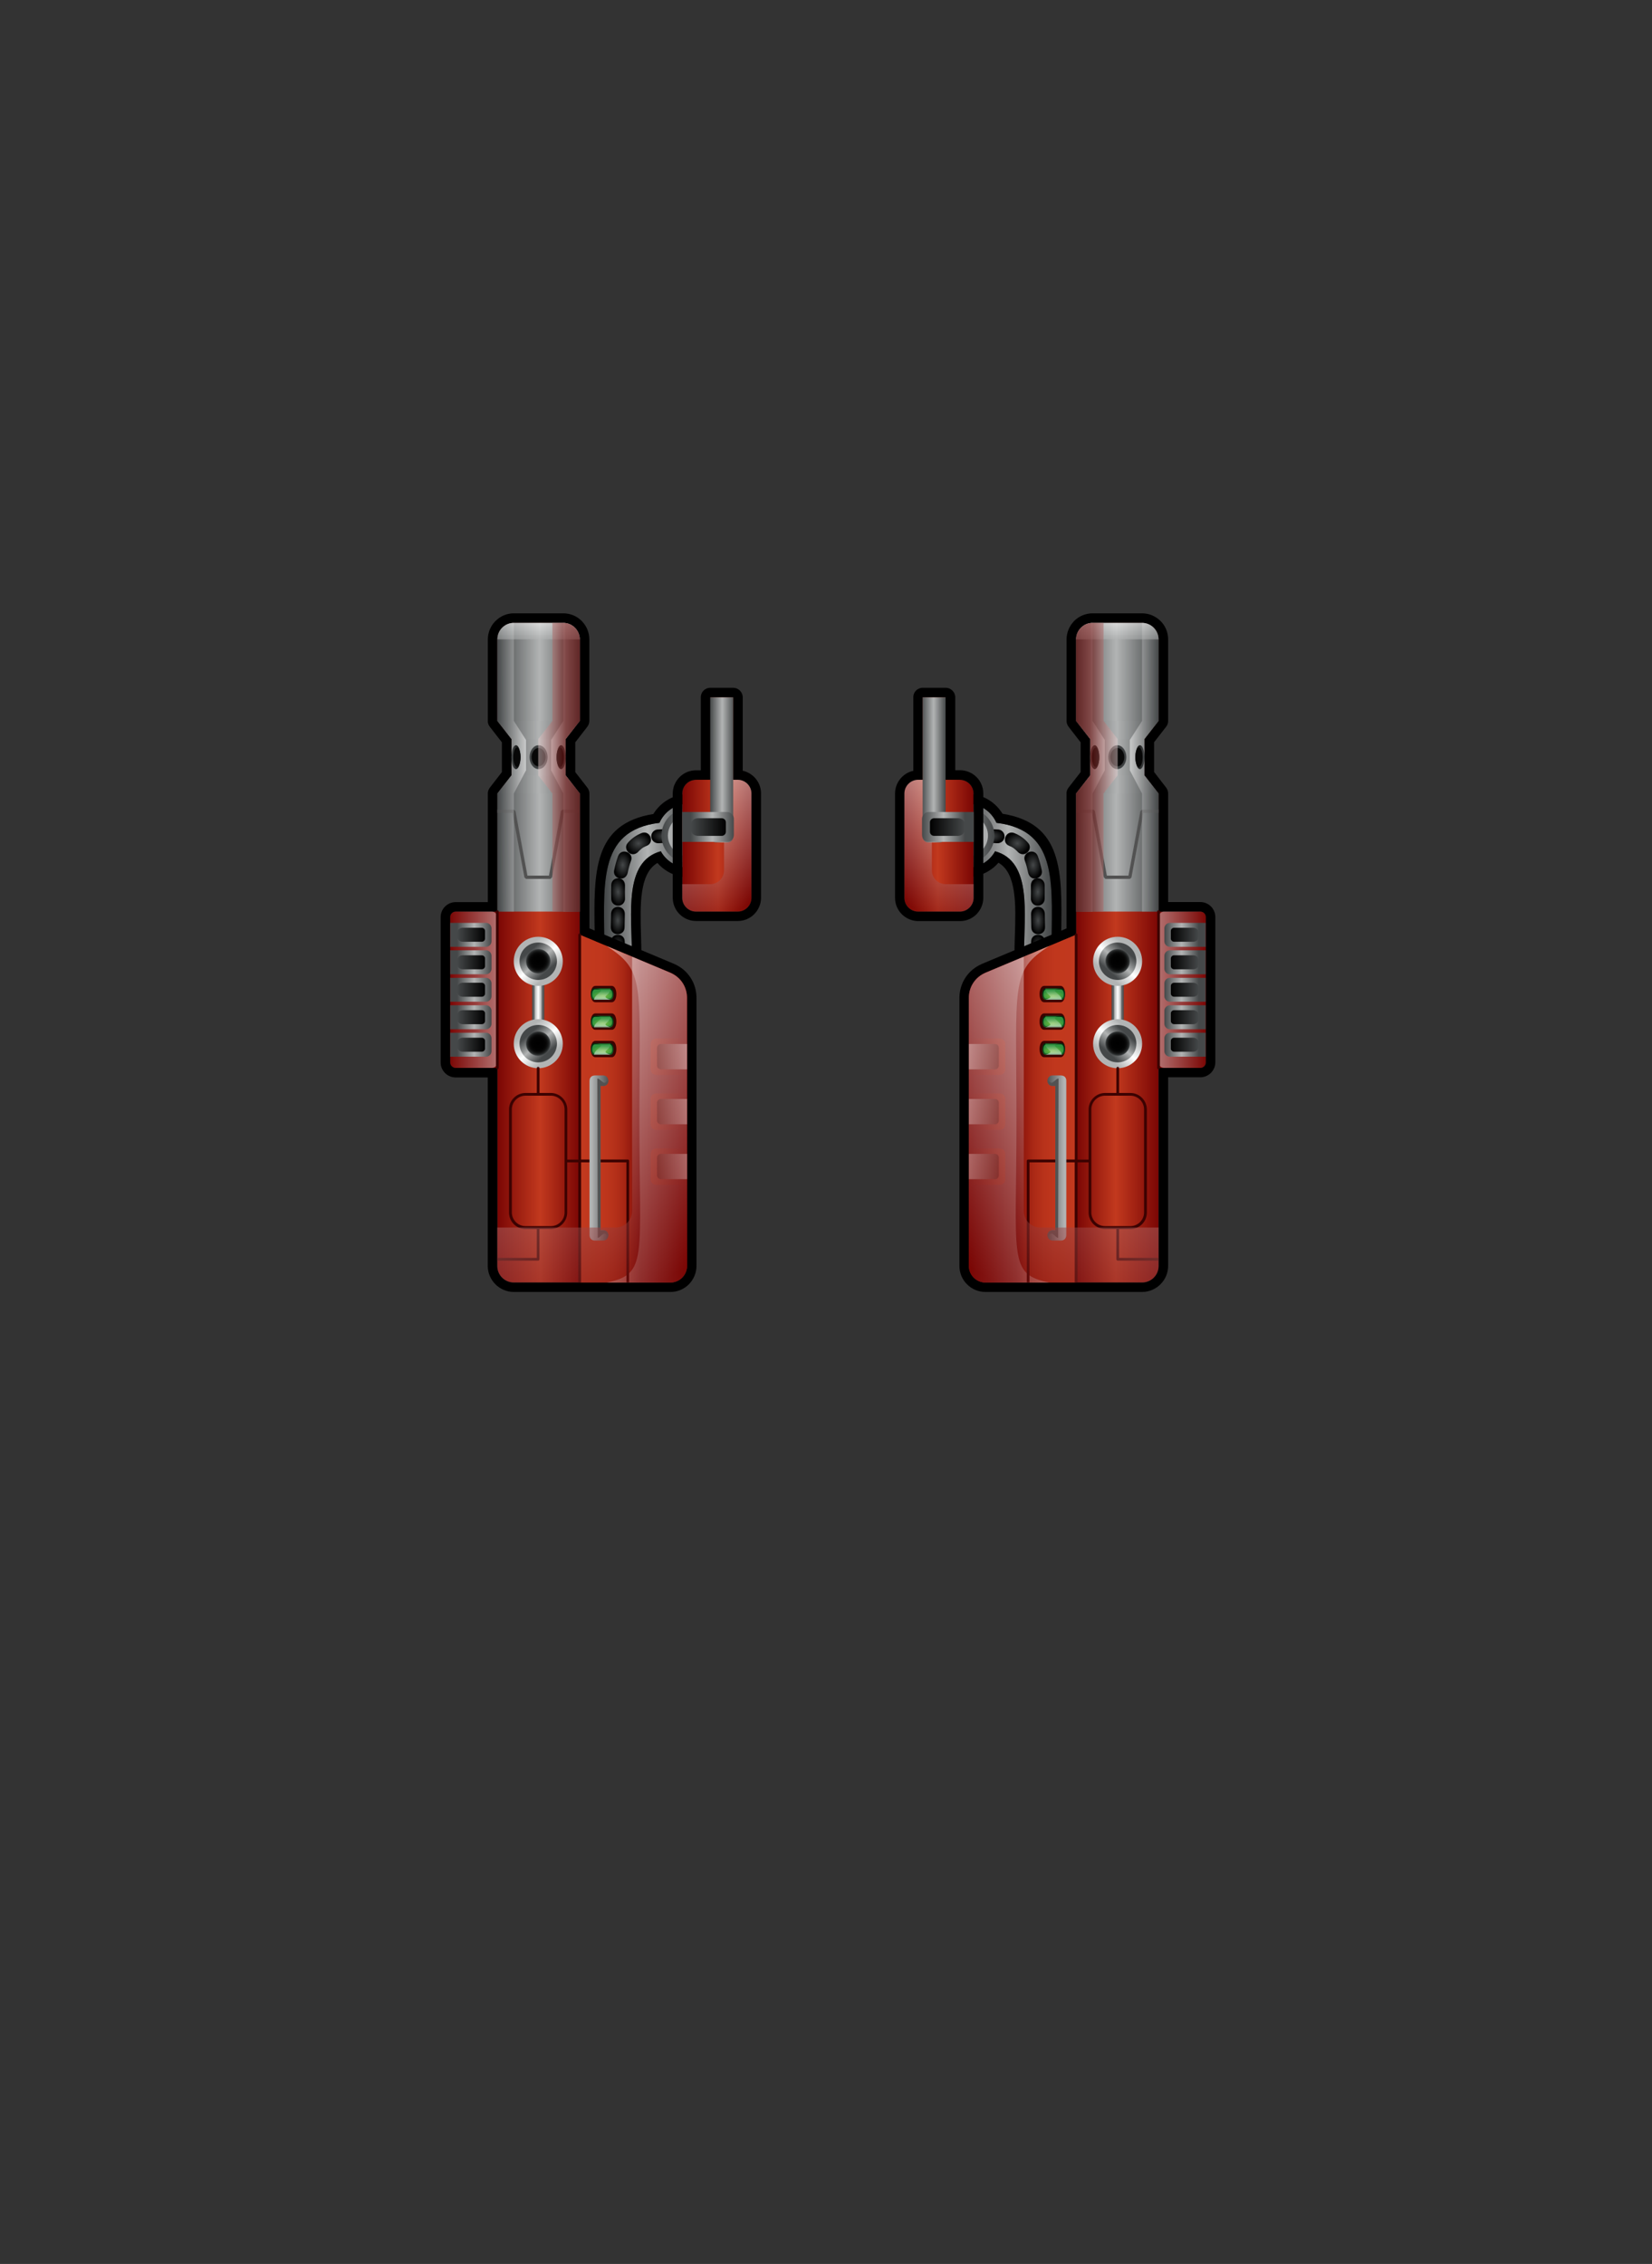 <svg width="270" height="370" viewBox="0 0 270 370" fill="none" xmlns="http://www.w3.org/2000/svg">
<rect x="0" y="0" width="270" height="370" fill="#333333" stroke="none"/>
<g clip-path="url(#clip0)">
<g clip-path="url(#clip1)">
<path fill-rule="evenodd" clip-rule="evenodd" d="M103.267 155.864C103.267 158.813 98.781 158.813 98.781 155.864C98.781 144.94 97.342 135.72 107.781 134.474C108.597 132.618 110.439 131.331 112.585 131.331C115.478 131.331 117.832 133.685 117.832 136.578C117.832 139.472 115.478 141.825 112.585 141.825C110.605 141.825 108.888 140.731 108.002 139.126C101.897 140.787 103.267 149.384 103.267 155.864Z" fill="url(#paint0_linear)"/>
<path fill-rule="evenodd" clip-rule="evenodd" d="M104.832 155.864C104.832 157.664 103.821 158.827 102.52 159.353C102.035 159.546 101.523 159.643 101.024 159.643C100.526 159.643 100.014 159.546 99.529 159.353L99.432 159.311C98.186 158.771 97.217 157.622 97.217 155.864C97.217 154.244 97.203 153.275 97.189 152.32C97.037 142.504 96.926 134.626 106.784 133.034C107.31 132.162 108.03 131.428 108.874 130.874C109.94 130.168 111.228 129.766 112.599 129.766C114.481 129.766 116.184 130.528 117.417 131.76C118.649 132.992 119.41 134.695 119.41 136.578C119.41 138.461 118.649 140.164 117.417 141.396C116.184 142.628 114.481 143.39 112.599 143.39C111.339 143.39 110.162 143.044 109.151 142.448C108.514 142.074 107.933 141.59 107.448 141.036C104.472 142.767 104.624 147.972 104.763 152.776C104.79 153.898 104.832 155.019 104.832 155.864ZM103.267 155.864C103.267 158.813 98.782 158.813 98.782 155.864C98.782 144.94 97.342 135.72 107.781 134.474C108.597 132.618 110.439 131.331 112.585 131.331C115.478 131.331 117.832 133.685 117.832 136.578C117.832 139.472 115.478 141.825 112.585 141.825C110.605 141.825 108.888 140.731 108.002 139.126C101.897 140.787 103.267 149.384 103.267 155.864Z" fill="black"/>
<path fill-rule="evenodd" clip-rule="evenodd" d="M102.118 149.357C102.118 147.889 99.986 147.792 99.875 149.288C99.875 150.035 99.848 150.81 99.834 151.558C99.834 153.053 102.077 153.039 102.077 151.572C102.09 150.838 102.104 150.09 102.118 149.357Z" fill="url(#paint1_radial)"/>
<path fill-rule="evenodd" clip-rule="evenodd" d="M102.146 144.677C102.118 143.168 99.986 143.154 99.903 144.622C99.889 145.397 99.889 146.145 99.903 146.92C99.917 148.18 101.8 148.484 102.132 147.1C102.146 147.017 102.146 146.948 102.146 146.865C102.118 146.131 102.132 145.411 102.146 144.677Z" fill="url(#paint2_radial)"/>
<path fill-rule="evenodd" clip-rule="evenodd" d="M103.129 140.69C103.655 139.319 101.564 138.502 101.024 139.901C100.734 140.69 100.54 141.41 100.374 142.241C100.069 143.556 102.132 144.234 102.575 142.711C102.713 141.991 102.88 141.368 103.129 140.69Z" fill="url(#paint3_radial)"/>
<path fill-rule="evenodd" clip-rule="evenodd" d="M105.69 138.239C107.047 137.713 106.272 135.609 104.859 136.149C103.973 136.509 103.226 137.021 102.603 137.755C101.744 138.71 103.06 140.233 104.181 139.333C104.721 138.793 104.956 138.53 105.69 138.239Z" fill="url(#paint4_radial)"/>
<path fill-rule="evenodd" clip-rule="evenodd" d="M109.788 137.783C111.242 137.824 111.339 135.581 109.83 135.54C109.068 135.512 108.251 135.512 107.49 135.567C107.088 135.581 106.728 135.844 106.548 136.204C106.188 136.993 106.77 137.838 107.642 137.81C108.348 137.755 109.082 137.769 109.788 137.783Z" fill="url(#paint5_radial)"/>
<path fill-rule="evenodd" clip-rule="evenodd" d="M99.903 156.154C99.903 156.376 100 156.639 100.124 156.805C100.817 157.663 102.146 157.193 102.146 156.099C102.132 155.351 102.104 154.604 102.104 153.87C102.104 152.416 99.862 152.389 99.862 153.898C99.862 154.645 99.889 155.393 99.903 156.154Z" fill="url(#paint6_radial)"/>
<path fill-rule="evenodd" clip-rule="evenodd" d="M112.585 132.092C115.049 132.092 117.057 134.1 117.057 136.564C117.057 139.029 115.049 141.036 112.585 141.036C110.12 141.036 108.113 139.029 108.113 136.564C108.113 134.1 110.12 132.092 112.585 132.092Z" fill="url(#paint7_linear)"/>
<path fill-rule="evenodd" clip-rule="evenodd" d="M112.585 133.145C114.468 133.145 116.004 134.681 116.004 136.564C116.004 138.447 114.468 139.984 112.585 139.984C110.702 139.984 109.165 138.447 109.165 136.564C109.165 134.681 110.702 133.145 112.585 133.145Z" fill="url(#paint8_linear)"/>
<path fill-rule="evenodd" clip-rule="evenodd" d="M83.982 101.8H92.067C93.548 101.8 94.767 103.019 94.767 104.5V117.819L92.455 120.781V126.721L94.767 129.683V152.763L109.539 158.951C111.242 159.671 112.294 161.249 112.294 163.091V206.895C112.294 208.377 111.076 209.595 109.594 209.595H83.982C82.5 209.595 81.282 208.391 81.282 206.895V174.526H74.484C73.986 174.526 73.584 174.125 73.584 173.627V149.883C73.584 149.384 73.986 148.983 74.484 148.983H81.296V129.683L83.608 126.721V120.781L81.282 117.819V104.5C81.282 103.005 82.486 101.8 83.982 101.8Z" fill="url(#paint9_linear)"/>
<path fill-rule="evenodd" clip-rule="evenodd" d="M83.982 100.236H92.067C93.244 100.236 94.31 100.72 95.071 101.482C95.099 101.509 95.141 101.551 95.168 101.592C95.888 102.354 96.317 103.378 96.317 104.5V117.819C96.317 118.192 96.179 118.552 95.957 118.815L94.019 121.321V126.181L95.999 128.728C96.22 129.019 96.331 129.351 96.331 129.683V151.724L110.134 157.511L110.217 157.553C111.325 158.037 112.211 158.799 112.834 159.74C113.485 160.709 113.831 161.859 113.831 163.091V206.895C113.831 208.058 113.346 209.124 112.585 209.9C111.809 210.675 110.757 211.146 109.58 211.146H83.968C82.805 211.146 81.739 210.661 80.963 209.886C80.188 209.111 79.717 208.045 79.717 206.882V176.091H74.484C73.806 176.091 73.183 175.814 72.74 175.371C72.698 175.329 72.657 175.274 72.615 175.233C72.241 174.803 72.02 174.25 72.02 173.64V149.883C72.02 149.204 72.297 148.595 72.74 148.152C73.183 147.709 73.806 147.432 74.484 147.432H79.731V129.683C79.731 129.31 79.87 128.95 80.091 128.687L82.029 126.181V121.321L80.05 118.774C79.8 118.455 79.69 118.068 79.731 117.694V104.5C79.731 103.323 80.216 102.257 80.977 101.496C81.005 101.468 81.046 101.426 81.088 101.399C81.836 100.679 82.86 100.236 83.982 100.236ZM83.982 101.8H92.067C93.548 101.8 94.767 103.019 94.767 104.5V117.819L92.455 120.781V126.721L94.767 129.683V152.763L109.539 158.951C111.242 159.671 112.294 161.249 112.294 163.091V206.895C112.294 208.377 111.076 209.595 109.594 209.595H83.982C82.5 209.595 81.282 208.391 81.282 206.895V174.526H74.484C73.986 174.526 73.584 174.125 73.584 173.627V149.883C73.584 149.384 73.986 148.983 74.484 148.983H81.296V129.683L83.608 126.721V120.781L81.282 117.819V104.5C81.282 103.005 82.486 101.8 83.982 101.8Z" fill="black"/>
<path fill-rule="evenodd" clip-rule="evenodd" d="M94.753 152.763L109.525 158.951C111.228 159.671 112.28 161.249 112.28 163.091V206.895C112.28 208.377 111.062 209.595 109.58 209.595H94.753V152.763Z" fill="url(#paint10_linear)"/>
<path opacity="0.5" fill-rule="evenodd" clip-rule="evenodd" d="M99.169 154.618C102.617 156.071 106.078 157.511 109.525 158.965C111.228 159.685 112.28 161.263 112.28 163.105C112.28 177.711 112.28 192.303 112.28 206.909C112.28 208.391 111.062 209.609 109.58 209.609C106.105 209.609 102.644 209.609 99.169 209.609C105.925 208.225 104.499 205.636 104.499 183.166C104.499 160.682 105.524 158.73 99.169 154.618Z" fill="url(#paint11_linear)"/>
<path fill-rule="evenodd" clip-rule="evenodd" d="M83.982 101.8H92.067C93.548 101.8 94.767 103.019 94.767 104.5V117.819L92.455 120.781V126.721L94.767 129.683V148.983H81.296V129.683L83.608 126.721V120.781L81.282 117.819V104.5C81.282 103.005 82.487 101.8 83.982 101.8Z" fill="url(#paint12_linear)"/>
<path fill-rule="evenodd" clip-rule="evenodd" d="M81.282 132.854V132.314H83.982L84.245 132.563L86.197 143.099H89.727L91.679 132.535L91.942 132.314H94.656V132.854H92.178L90.226 143.39L89.963 143.639H85.975L85.712 143.417L83.76 132.854H81.282Z" fill="#525252"/>
<path opacity="0.5" fill-rule="evenodd" clip-rule="evenodd" d="M94.753 129.683L92.441 126.721H83.58L81.268 129.683H94.753ZM94.753 117.818L92.441 120.781H83.58L81.282 117.818H94.753Z" fill="url(#paint13_linear)"/>
<path opacity="0.5" fill-rule="evenodd" clip-rule="evenodd" d="M83.982 101.8V117.819L85.975 120.934V125.89L83.982 129.683V148.983H81.282V129.683L83.594 126.721V120.781L81.282 117.819V104.5C81.282 103.005 82.487 101.8 83.982 101.8Z" fill="url(#paint14_linear)"/>
<path opacity="0.5" fill-rule="evenodd" clip-rule="evenodd" d="M92.067 101.8V117.819L90.073 120.934V125.89L92.067 129.683V148.983H94.767V129.683L92.455 126.721V120.781L94.767 117.819V104.5C94.753 103.005 93.548 101.8 92.067 101.8Z" fill="url(#paint15_linear)"/>
<path opacity="0.5" fill-rule="evenodd" clip-rule="evenodd" d="M83.982 101.8H92.067C93.548 101.8 94.767 103.019 94.767 104.5H81.296C81.282 103.005 82.486 101.8 83.982 101.8Z" fill="url(#paint16_linear)"/>
<path opacity="0.5" fill-rule="evenodd" clip-rule="evenodd" d="M80.382 148.983H74.484C73.986 148.983 73.584 149.384 73.584 149.883V173.627C73.584 174.125 73.986 174.526 74.484 174.526H80.396C80.894 174.526 81.296 174.125 81.296 173.627V149.883C81.282 149.398 80.88 148.983 80.382 148.983Z" fill="url(#paint17_linear)"/>
<path fill-rule="evenodd" clip-rule="evenodd" d="M73.584 150.824H79.427C79.925 150.824 80.327 151.226 80.327 151.724V153.842C80.327 154.341 79.925 154.742 79.427 154.742H73.584V150.824Z" fill="url(#paint18_linear)"/>
<path fill-rule="evenodd" clip-rule="evenodd" d="M75.606 151.627H78.748C79.039 151.627 79.274 151.863 79.274 152.153V153.386C79.274 153.676 79.039 153.912 78.748 153.912H75.606C75.107 153.912 74.706 153.51 74.706 153.012V152.513C74.706 152.043 75.107 151.627 75.606 151.627Z" fill="url(#paint19_linear)"/>
<path fill-rule="evenodd" clip-rule="evenodd" d="M73.584 155.31H79.427C79.925 155.31 80.327 155.712 80.327 156.21V158.328C80.327 158.827 79.925 159.228 79.427 159.228H73.584V155.31Z" fill="url(#paint20_linear)"/>
<path fill-rule="evenodd" clip-rule="evenodd" d="M75.606 156.127H78.748C79.039 156.127 79.274 156.362 79.274 156.653V157.885C79.274 158.176 79.039 158.411 78.748 158.411H75.606C75.107 158.411 74.706 158.01 74.706 157.511V157.013C74.706 156.528 75.107 156.127 75.606 156.127Z" fill="url(#paint21_linear)"/>
<path fill-rule="evenodd" clip-rule="evenodd" d="M73.584 159.81H79.427C79.925 159.81 80.327 160.211 80.327 160.709V162.814C80.327 163.312 79.925 163.714 79.427 163.714H73.584V159.81Z" fill="url(#paint22_linear)"/>
<path fill-rule="evenodd" clip-rule="evenodd" d="M75.606 160.613H78.748C79.039 160.613 79.274 160.848 79.274 161.139V162.371C79.274 162.662 79.039 162.897 78.748 162.897H75.606C75.107 162.897 74.706 162.495 74.706 161.997V161.499C74.706 161.014 75.107 160.613 75.606 160.613Z" fill="url(#paint23_linear)"/>
<path fill-rule="evenodd" clip-rule="evenodd" d="M73.584 164.295H79.427C79.925 164.295 80.327 164.697 80.327 165.195V167.313C80.327 167.812 79.925 168.213 79.427 168.213H73.584V164.295Z" fill="url(#paint24_linear)"/>
<path fill-rule="evenodd" clip-rule="evenodd" d="M75.606 165.098H78.748C79.039 165.098 79.274 165.334 79.274 165.624V166.857C79.274 167.147 79.039 167.383 78.748 167.383H75.606C75.107 167.383 74.706 166.981 74.706 166.483V165.998C74.706 165.5 75.107 165.098 75.606 165.098Z" fill="url(#paint25_linear)"/>
<path fill-rule="evenodd" clip-rule="evenodd" d="M73.584 168.781H79.427C79.925 168.781 80.327 169.183 80.327 169.681V171.799C80.327 172.298 79.925 172.699 79.427 172.699H73.584V168.781Z" fill="url(#paint26_linear)"/>
<path fill-rule="evenodd" clip-rule="evenodd" d="M75.606 169.598H78.748C79.039 169.598 79.274 169.833 79.274 170.124V171.356C79.274 171.647 79.039 171.882 78.748 171.882H75.606C75.107 171.882 74.706 171.481 74.706 170.982V170.484C74.706 169.999 75.107 169.598 75.606 169.598Z" fill="url(#paint27_linear)"/>
<path fill-rule="evenodd" clip-rule="evenodd" d="M88.024 121.792C88.841 121.792 89.506 122.664 89.506 123.744C89.506 124.824 88.841 125.696 88.024 125.696C87.207 125.696 86.543 124.824 86.543 123.744C86.543 122.664 87.207 121.792 88.024 121.792Z" fill="url(#paint28_radial)"/>
<path fill-rule="evenodd" clip-rule="evenodd" d="M88.024 122.249C88.647 122.249 89.16 122.913 89.16 123.744C89.16 124.575 88.647 125.239 88.024 125.239C87.401 125.239 86.889 124.575 86.889 123.744C86.889 122.927 87.401 122.249 88.024 122.249Z" fill="#070707"/>
<path fill-rule="evenodd" clip-rule="evenodd" d="M91.707 121.792C92.122 121.792 92.455 122.664 92.455 123.744C92.455 124.824 92.122 125.696 91.707 125.696C91.292 125.696 90.959 124.824 90.959 123.744C90.973 122.664 91.305 121.792 91.707 121.792Z" fill="url(#paint29_linear)"/>
<path fill-rule="evenodd" clip-rule="evenodd" d="M91.569 122.18C91.901 122.18 92.164 122.886 92.164 123.758C92.164 124.63 91.901 125.336 91.569 125.336C91.236 125.336 90.973 124.63 90.973 123.758C90.973 122.886 91.236 122.18 91.569 122.18Z" fill="#070707"/>
<path fill-rule="evenodd" clip-rule="evenodd" d="M84.328 121.792C83.912 121.792 83.58 122.664 83.58 123.744C83.58 124.824 83.912 125.696 84.328 125.696C84.743 125.696 85.061 124.824 85.061 123.744C85.075 122.664 84.743 121.792 84.328 121.792Z" fill="url(#paint30_linear)"/>
<path fill-rule="evenodd" clip-rule="evenodd" d="M84.48 122.18C84.148 122.18 83.885 122.886 83.885 123.758C83.885 124.63 84.148 125.336 84.48 125.336C84.812 125.336 85.075 124.63 85.075 123.758C85.075 122.886 84.798 122.18 84.48 122.18Z" fill="#070707"/>
<path opacity="0.5" fill-rule="evenodd" clip-rule="evenodd" d="M112.28 169.722H107.241C106.742 169.722 106.341 170.124 106.341 170.622V174.776C106.341 175.274 106.742 175.676 107.241 175.676H112.28V169.722Z" fill="url(#paint31_linear)"/>
<path opacity="0.5" fill-rule="evenodd" clip-rule="evenodd" d="M112.28 170.622H108.016C107.67 170.622 107.393 170.899 107.393 171.245V174.139C107.393 174.485 107.67 174.762 108.016 174.762H112.28V170.622Z" fill="url(#paint32_linear)"/>
<path opacity="0.5" fill-rule="evenodd" clip-rule="evenodd" d="M112.28 178.708H107.241C106.742 178.708 106.341 179.109 106.341 179.607V183.761C106.341 184.259 106.742 184.661 107.241 184.661H112.28V178.708Z" fill="url(#paint33_linear)"/>
<path opacity="0.5" fill-rule="evenodd" clip-rule="evenodd" d="M112.28 179.607H108.016C107.67 179.607 107.393 179.884 107.393 180.23V183.124C107.393 183.47 107.67 183.747 108.016 183.747H112.28V179.607Z" fill="url(#paint34_linear)"/>
<path opacity="0.5" fill-rule="evenodd" clip-rule="evenodd" d="M112.28 187.693H107.241C106.742 187.693 106.341 188.094 106.341 188.593V192.746C106.341 193.245 106.742 193.646 107.241 193.646H112.28V187.693Z" fill="url(#paint35_linear)"/>
<path opacity="0.5" fill-rule="evenodd" clip-rule="evenodd" d="M112.28 188.579H108.016C107.67 188.579 107.393 188.856 107.393 189.202V192.095C107.393 192.442 107.67 192.718 108.016 192.718H112.28V188.579Z" fill="url(#paint36_linear)"/>
<path fill-rule="evenodd" clip-rule="evenodd" d="M97.3 163.797H99.986C100.983 163.797 100.983 161.125 99.986 161.125H97.3C96.303 161.125 96.303 163.797 97.3 163.797Z" fill="#3B0201"/>
<path fill-rule="evenodd" clip-rule="evenodd" d="M97.093 163.395H99.778C100.471 163.395 100.471 161.526 99.778 161.526H97.093C96.4 161.526 96.4 163.395 97.093 163.395Z" fill="url(#paint37_linear)"/>
<path fill-rule="evenodd" clip-rule="evenodd" d="M97.245 163.229H99.626C100.235 163.229 100.235 161.706 99.626 161.706H97.245C96.636 161.706 96.636 163.229 97.245 163.229Z" fill="url(#paint38_radial)"/>
<path opacity="0.5" fill-rule="evenodd" clip-rule="evenodd" d="M97.093 163.395C97.993 163.395 98.892 163.395 99.778 163.395C97.937 162.758 99.778 162.841 99.778 161.526C98.879 161.526 97.979 161.526 97.093 161.526C99.668 161.706 97.093 162.385 97.093 163.395Z" fill="url(#paint39_linear)"/>
<path fill-rule="evenodd" clip-rule="evenodd" d="M97.3 168.296H99.986C100.983 168.296 100.983 165.624 99.986 165.624H97.3C96.303 165.61 96.303 168.296 97.3 168.296Z" fill="#3B0201"/>
<path fill-rule="evenodd" clip-rule="evenodd" d="M97.093 167.895H99.778C100.471 167.895 100.471 166.026 99.778 166.026H97.093C96.4 166.026 96.4 167.895 97.093 167.895Z" fill="url(#paint40_linear)"/>
<path fill-rule="evenodd" clip-rule="evenodd" d="M97.245 167.715H99.626C100.235 167.715 100.235 166.192 99.626 166.192H97.245C96.636 166.192 96.636 167.715 97.245 167.715Z" fill="url(#paint41_radial)"/>
<path opacity="0.5" fill-rule="evenodd" clip-rule="evenodd" d="M97.093 167.895C97.993 167.895 98.892 167.895 99.778 167.895C97.937 167.258 99.778 167.341 99.778 166.026C98.879 166.026 97.979 166.026 97.093 166.026C99.668 166.192 97.093 166.884 97.093 167.895Z" fill="url(#paint42_linear)"/>
<path fill-rule="evenodd" clip-rule="evenodd" d="M97.3 172.782H99.986C100.983 172.782 100.983 170.11 99.986 170.11H97.3C96.303 170.11 96.303 172.782 97.3 172.782Z" fill="#3B0201"/>
<path fill-rule="evenodd" clip-rule="evenodd" d="M97.093 172.381H99.778C100.471 172.381 100.471 170.511 99.778 170.511H97.093C96.4 170.511 96.4 172.381 97.093 172.381Z" fill="url(#paint43_linear)"/>
<path fill-rule="evenodd" clip-rule="evenodd" d="M97.245 172.201H99.626C100.235 172.201 100.235 170.678 99.626 170.678H97.245C96.636 170.678 96.636 172.201 97.245 172.201Z" fill="url(#paint44_radial)"/>
<path opacity="0.5" fill-rule="evenodd" clip-rule="evenodd" d="M97.093 172.381C97.993 172.381 98.892 172.381 99.778 172.381C97.937 171.744 99.778 171.827 99.778 170.511C98.879 170.511 97.979 170.511 97.093 170.511C99.668 170.678 97.093 171.37 97.093 172.381Z" fill="url(#paint45_linear)"/>
<path d="M88.952 160.46H86.972V167.216H88.952V160.46Z" fill="url(#paint46_linear)"/>
<path d="M88.509 160.46H87.401V167.216H88.509V160.46Z" fill="url(#paint47_linear)"/>
<path fill-rule="evenodd" clip-rule="evenodd" d="M87.969 153.095C90.184 153.095 91.984 154.895 91.984 157.11C91.984 159.325 90.184 161.125 87.969 161.125C85.754 161.125 83.968 159.325 83.968 157.11C83.954 154.895 85.754 153.095 87.969 153.095Z" fill="url(#paint48_linear)"/>
<path fill-rule="evenodd" clip-rule="evenodd" d="M87.969 154.036C89.658 154.036 91.028 155.407 91.028 157.096C91.028 158.785 89.658 160.156 87.969 160.156C86.28 160.156 84.909 158.785 84.909 157.096C84.895 155.407 86.266 154.036 87.969 154.036Z" fill="url(#paint49_linear)"/>
<path fill-rule="evenodd" clip-rule="evenodd" d="M87.969 155.102C89.076 155.102 89.962 156.002 89.962 157.096C89.962 158.204 89.062 159.09 87.969 159.09C86.861 159.09 85.975 158.19 85.975 157.096C85.961 156.002 86.861 155.102 87.969 155.102Z" fill="url(#paint50_radial)"/>
<path fill-rule="evenodd" clip-rule="evenodd" d="M87.969 166.566C90.184 166.566 91.984 168.366 91.984 170.581C91.984 172.796 90.184 174.582 87.969 174.582C85.754 174.582 83.968 172.782 83.968 170.581C83.954 168.366 85.754 166.566 87.969 166.566Z" fill="url(#paint51_linear)"/>
<path fill-rule="evenodd" clip-rule="evenodd" d="M87.969 167.507C89.658 167.507 91.028 168.878 91.028 170.567C91.028 172.256 89.658 173.627 87.969 173.627C86.28 173.627 84.909 172.256 84.909 170.567C84.895 168.878 86.266 167.507 87.969 167.507Z" fill="url(#paint52_linear)"/>
<path fill-rule="evenodd" clip-rule="evenodd" d="M87.969 168.573C89.076 168.573 89.962 169.473 89.962 170.567C89.962 171.674 89.062 172.561 87.969 172.561C86.861 172.561 85.975 171.661 85.975 170.567C85.961 169.473 86.861 168.573 87.969 168.573Z" fill="url(#paint53_radial)"/>
<path fill-rule="evenodd" clip-rule="evenodd" d="M85.892 178.625H87.734V174.582C87.734 174.457 87.83 174.36 87.955 174.36C88.08 174.36 88.177 174.457 88.177 174.582V178.625H90.018C91.499 178.625 92.718 179.843 92.718 181.324V189.52H94.531V152.763C94.531 152.638 94.628 152.541 94.753 152.541C94.877 152.541 94.974 152.638 94.974 152.763V189.506H102.603C102.727 189.506 102.824 189.603 102.824 189.728V209.595H102.381V189.963H94.974V209.609H94.517V189.963H92.704V198.159C92.704 199.641 91.499 200.859 90.004 200.859H88.163V205.802C88.163 205.926 88.066 206.023 87.941 206.023H81.254V205.58H87.734V200.873H85.892C84.411 200.873 83.192 199.668 83.192 198.173V181.31C83.192 179.829 84.411 178.625 85.892 178.625ZM92.275 181.31C92.275 180.078 91.264 179.068 90.032 179.068C88.453 179.068 87.47 179.068 85.892 179.068C84.66 179.068 83.649 180.078 83.649 181.31V198.146C83.649 199.378 84.66 200.388 85.892 200.388C87.47 200.388 88.453 200.388 90.032 200.388C91.264 200.388 92.275 199.378 92.275 198.146C92.275 192.345 92.275 187.125 92.275 181.31ZM81.06 148.983V174.526C81.06 174.651 81.157 174.748 81.282 174.748C81.406 174.748 81.503 174.651 81.503 174.526V148.983C81.503 148.858 81.406 148.761 81.282 148.761C81.157 148.761 81.06 148.858 81.06 148.983Z" fill="#3B0201"/>
<path fill-rule="evenodd" clip-rule="evenodd" d="M97.286 175.759H98.574C99.695 175.759 99.695 177.462 98.574 177.462H98.145V201.039H98.574C99.695 201.039 99.695 202.742 98.574 202.742H97.369C96.802 202.811 96.345 202.451 96.345 201.856V176.659C96.359 176.049 96.733 175.759 97.286 175.759Z" fill="url(#paint54_linear)"/>
<path fill-rule="evenodd" clip-rule="evenodd" d="M97.632 176.271C97.951 176.271 98.006 176.493 98.588 176.894C99.044 177.212 99.432 176.202 99.432 176.631C99.432 177.06 99.155 177.489 98.588 177.489C98.449 177.489 98.297 177.489 98.158 177.489C98.158 185.353 98.158 193.217 98.158 201.067C98.297 201.067 98.449 201.067 98.588 201.067C99.155 201.067 99.432 201.496 99.432 201.925C99.432 202.354 99.044 201.33 98.588 201.662C98.034 202.064 97.992 202.285 97.701 202.285L97.632 176.271Z" fill="#525252"/>
<path opacity="0.5" fill-rule="evenodd" clip-rule="evenodd" d="M103.295 156.348L109.525 158.965C111.228 159.685 112.28 161.263 112.28 163.105V206.909C112.28 208.391 111.062 209.609 109.58 209.609H83.968C82.486 209.609 81.268 208.405 81.268 206.909V200.624H100.609C102.09 200.624 103.309 199.405 103.309 197.924V156.348H103.295Z" fill="url(#paint55_linear)"/>
<path opacity="0.5" fill-rule="evenodd" clip-rule="evenodd" d="M90.267 101.8H92.067C93.548 101.8 94.767 103.019 94.767 104.5V117.819L92.455 120.781V126.721L94.767 129.683V148.983H90.281V129.683L87.969 126.721V120.781L90.281 117.819V101.8H90.267Z" fill="url(#paint56_linear)"/>
<path fill-rule="evenodd" clip-rule="evenodd" d="M116.074 113.97H119.826V127.441H120.573C121.805 127.441 122.816 128.451 122.816 129.683V146.74C122.816 147.972 121.805 148.983 120.573 148.983H113.748C112.516 148.983 111.505 147.972 111.505 146.74V129.683C111.505 128.451 112.516 127.441 113.748 127.441H116.088V113.97H116.074Z" fill="url(#paint57_linear)"/>
<path fill-rule="evenodd" clip-rule="evenodd" d="M116.074 112.405H119.826C120.684 112.405 121.39 113.111 121.39 113.97V125.959C122.11 126.125 122.747 126.485 123.259 126.984C123.951 127.676 124.381 128.617 124.381 129.67V146.726C124.381 147.765 123.951 148.72 123.259 149.412C122.567 150.104 121.625 150.52 120.573 150.52H113.748C112.709 150.52 111.754 150.091 111.062 149.398C110.37 148.706 109.954 147.765 109.954 146.712V129.683C109.954 128.645 110.384 127.69 111.076 126.998C111.768 126.305 112.709 125.89 113.762 125.89H114.537V113.984C114.523 113.111 115.215 112.405 116.074 112.405ZM116.074 113.97H119.826V127.441H120.573C121.805 127.441 122.816 128.451 122.816 129.683V146.74C122.816 147.972 121.805 148.983 120.573 148.983H113.748C112.516 148.983 111.505 147.972 111.505 146.74V129.683C111.505 128.451 112.516 127.441 113.748 127.441H116.088V113.97H116.074Z" fill="black"/>
<path opacity="0.5" fill-rule="evenodd" clip-rule="evenodd" d="M120.573 127.441C121.805 127.441 122.816 128.451 122.816 129.684V146.74C122.816 147.972 121.805 148.983 120.573 148.983H113.748C112.516 148.983 111.505 147.972 111.505 146.74V144.497H116.088C117.32 144.497 118.33 143.487 118.33 142.255V127.441H120.573Z" fill="url(#paint58_linear)"/>
<path fill-rule="evenodd" clip-rule="evenodd" d="M116.074 113.97H119.826V136.772C119.826 137.27 119.424 137.672 118.926 137.672H116.974C116.475 137.672 116.074 137.27 116.074 136.772V113.97Z" fill="url(#paint59_linear)"/>
<path fill-rule="evenodd" clip-rule="evenodd" d="M111.491 132.702H118.815C119.438 132.702 119.936 133.214 119.936 133.823V136.467C119.936 137.09 119.424 137.589 118.815 137.589H111.491V132.702Z" fill="url(#paint60_linear)"/>
<path fill-rule="evenodd" clip-rule="evenodd" d="M114.025 133.726H117.97C118.33 133.726 118.635 134.031 118.635 134.391V135.941C118.635 136.301 118.33 136.606 117.97 136.606H114.025C113.402 136.606 112.903 136.094 112.903 135.484V134.847C112.903 134.224 113.416 133.726 114.025 133.726Z" fill="url(#paint61_linear)"/>
<path fill-rule="evenodd" clip-rule="evenodd" d="M167.368 155.864C167.368 158.813 171.854 158.813 171.854 155.864C171.854 144.94 173.294 135.72 162.855 134.474C162.038 132.618 160.197 131.331 158.051 131.331C155.157 131.331 152.804 133.685 152.804 136.578C152.804 139.472 155.157 141.825 158.051 141.825C160.031 141.825 161.748 140.731 162.634 139.126C168.725 140.787 167.368 149.384 167.368 155.864Z" fill="url(#paint62_linear)"/>
<path fill-rule="evenodd" clip-rule="evenodd" d="M168.116 159.339C166.815 158.813 165.804 157.65 165.804 155.85C165.804 155.019 165.832 153.884 165.873 152.735C166.025 147.931 166.178 142.725 163.187 140.995C162.703 141.562 162.135 142.033 161.484 142.407C160.474 143.002 159.283 143.348 158.037 143.348C156.154 143.348 154.451 142.587 153.219 141.355C151.987 140.122 151.225 138.419 151.225 136.537C151.225 134.654 151.987 132.951 153.219 131.719C154.451 130.486 156.154 129.725 158.037 129.725C159.408 129.725 160.681 130.126 161.761 130.833C162.606 131.386 163.326 132.134 163.852 132.992C173.709 134.584 173.585 142.448 173.446 152.278C173.432 153.247 173.419 154.216 173.419 155.822C173.419 157.581 172.449 158.73 171.203 159.27L171.106 159.311C170.622 159.505 170.11 159.602 169.611 159.602C169.113 159.643 168.601 159.546 168.116 159.339ZM167.368 155.864C167.368 158.813 171.854 158.813 171.854 155.864C171.854 144.94 173.294 135.72 162.855 134.474C162.038 132.619 160.197 131.331 158.051 131.331C155.157 131.331 152.804 133.685 152.804 136.578C152.804 139.472 155.157 141.825 158.051 141.825C160.031 141.825 161.747 140.732 162.634 139.126C168.725 140.787 167.368 149.384 167.368 155.864Z" fill="black"/>
<path fill-rule="evenodd" clip-rule="evenodd" d="M168.518 149.357C168.518 147.889 170.65 147.792 170.76 149.288C170.76 150.035 170.788 150.811 170.802 151.558C170.802 153.053 168.559 153.04 168.559 151.572C168.545 150.838 168.531 150.091 168.518 149.357Z" fill="url(#paint63_radial)"/>
<path fill-rule="evenodd" clip-rule="evenodd" d="M168.49 144.677C168.518 143.168 170.65 143.154 170.733 144.622C170.747 145.397 170.747 146.145 170.733 146.92C170.719 148.18 168.836 148.485 168.504 147.1C168.49 147.017 168.49 146.948 168.49 146.865C168.504 146.131 168.504 145.411 168.49 144.677Z" fill="url(#paint64_radial)"/>
<path fill-rule="evenodd" clip-rule="evenodd" d="M167.507 140.69C166.981 139.319 169.071 138.503 169.611 139.901C169.902 140.69 170.096 141.41 170.262 142.241C170.567 143.556 168.504 144.234 168.061 142.711C167.908 141.991 167.756 141.368 167.507 140.69Z" fill="url(#paint65_radial)"/>
<path fill-rule="evenodd" clip-rule="evenodd" d="M164.946 138.239C163.589 137.713 164.364 135.609 165.776 136.149C166.662 136.509 167.41 137.021 168.033 137.755C168.891 138.71 167.576 140.233 166.455 139.333C165.915 138.793 165.679 138.53 164.946 138.239Z" fill="url(#paint66_radial)"/>
<path fill-rule="evenodd" clip-rule="evenodd" d="M160.834 137.783C159.38 137.824 159.283 135.581 160.792 135.54C161.554 135.512 162.37 135.512 163.132 135.567C163.533 135.581 163.893 135.844 164.073 136.204C164.433 136.993 163.852 137.838 162.98 137.81C162.287 137.755 161.54 137.769 160.834 137.783Z" fill="url(#paint67_radial)"/>
<path fill-rule="evenodd" clip-rule="evenodd" d="M170.733 156.155C170.733 156.376 170.636 156.639 170.511 156.805C169.819 157.664 168.49 157.193 168.49 156.099C168.504 155.352 168.531 154.604 168.531 153.87C168.531 152.416 170.774 152.389 170.774 153.898C170.774 154.645 170.747 155.393 170.733 156.155Z" fill="url(#paint68_radial)"/>
<path fill-rule="evenodd" clip-rule="evenodd" d="M158.051 132.092C155.587 132.092 153.579 134.1 153.579 136.564C153.579 139.029 155.587 141.036 158.051 141.036C160.515 141.036 162.523 139.029 162.523 136.564C162.523 134.1 160.515 132.092 158.051 132.092Z" fill="url(#paint69_linear)"/>
<path fill-rule="evenodd" clip-rule="evenodd" d="M158.051 133.145C156.168 133.145 154.631 134.681 154.631 136.564C154.631 138.447 156.168 139.984 158.051 139.984C159.934 139.984 161.471 138.447 161.471 136.564C161.471 134.681 159.934 133.145 158.051 133.145Z" fill="url(#paint70_linear)"/>
<path fill-rule="evenodd" clip-rule="evenodd" d="M186.654 101.8H178.569C177.087 101.8 175.869 103.019 175.869 104.5V117.819L178.181 120.781V126.721L175.869 129.683V152.763L161.11 158.951C159.408 159.671 158.355 161.249 158.355 163.091V206.895C158.355 208.377 159.574 209.595 161.055 209.595H186.668C188.149 209.595 189.368 208.391 189.368 206.895V174.526H196.179C196.678 174.526 197.079 174.125 197.079 173.627V149.883C197.079 149.384 196.678 148.983 196.179 148.983H189.354V129.683L187.042 126.721V120.781L189.354 117.819V104.5C189.354 103.005 188.135 101.8 186.654 101.8Z" fill="url(#paint71_linear)"/>
<path fill-rule="evenodd" clip-rule="evenodd" d="M186.654 101.8H178.569C177.087 101.8 175.869 103.019 175.869 104.5V117.819L178.181 120.781V126.721L175.869 129.683V152.763L161.111 158.951C159.408 159.671 158.355 161.249 158.355 163.091V206.895C158.355 208.377 159.574 209.595 161.055 209.595H186.668C188.149 209.595 189.368 208.391 189.368 206.895V174.526H196.179C196.678 174.526 197.079 174.125 197.079 173.627V149.883C197.079 149.384 196.678 148.983 196.179 148.983H189.354V129.683L187.042 126.721V120.781L189.354 117.819V104.5C189.354 103.005 188.135 101.8 186.654 101.8ZM178.569 100.236H186.654C187.775 100.236 188.8 100.679 189.561 101.385C189.603 101.413 189.631 101.454 189.672 101.482C190.447 102.257 190.918 103.323 190.918 104.486V117.68C190.946 118.054 190.849 118.442 190.6 118.76L188.62 121.307V126.167L190.558 128.673C190.78 128.95 190.918 129.296 190.918 129.67V147.419H196.165C196.844 147.419 197.467 147.695 197.91 148.138C198.353 148.581 198.63 149.204 198.63 149.869V173.613C198.63 174.222 198.408 174.776 198.034 175.205C197.993 175.26 197.951 175.302 197.91 175.343C197.467 175.786 196.844 176.063 196.165 176.063H190.918V206.882C190.918 208.058 190.434 209.124 189.672 209.886C188.897 210.661 187.831 211.146 186.668 211.146H161.055C159.892 211.146 158.826 210.675 158.051 209.9C157.276 209.124 156.805 208.058 156.805 206.895V163.105C156.805 161.872 157.165 160.723 157.802 159.754C158.425 158.813 159.325 158.051 160.418 157.567L160.501 157.525L174.305 151.738V129.683C174.305 129.351 174.415 129.005 174.637 128.728L176.617 126.181V121.321L174.678 118.815C174.457 118.538 174.318 118.192 174.318 117.819V104.5C174.318 103.378 174.761 102.354 175.467 101.592C175.495 101.551 175.523 101.523 175.564 101.482C176.326 100.72 177.392 100.236 178.569 100.236Z" fill="black"/>
<path fill-rule="evenodd" clip-rule="evenodd" d="M175.869 152.763L161.11 158.951C159.408 159.671 158.355 161.249 158.355 163.091V206.895C158.355 208.377 159.574 209.595 161.055 209.595H175.883V152.763H175.869Z" fill="url(#paint72_linear)"/>
<path opacity="0.5" fill-rule="evenodd" clip-rule="evenodd" d="M171.466 154.618C168.019 156.071 164.558 157.511 161.11 158.965C159.408 159.685 158.355 161.263 158.355 163.105C158.355 177.711 158.355 192.303 158.355 206.909C158.355 208.391 159.574 209.609 161.055 209.609C164.53 209.609 167.991 209.609 171.466 209.609C164.71 208.225 166.136 205.636 166.136 183.166C166.122 160.682 165.112 158.73 171.466 154.618Z" fill="url(#paint73_linear)"/>
<path fill-rule="evenodd" clip-rule="evenodd" d="M186.654 101.8H178.569C177.087 101.8 175.869 103.019 175.869 104.5V117.819L178.181 120.781V126.721L175.869 129.683V148.983H189.354V129.683L187.042 126.721V120.781L189.354 117.819V104.5C189.354 103.005 188.135 101.8 186.654 101.8Z" fill="url(#paint74_linear)"/>
<path fill-rule="evenodd" clip-rule="evenodd" d="M189.354 132.854V132.314H186.654L186.391 132.563L184.439 143.099H180.895L178.943 132.535L178.679 132.314H175.98V132.854H178.458L180.41 143.39L180.673 143.639H184.66L184.923 143.417L186.876 132.854H189.354Z" fill="#525252"/>
<path opacity="0.5" fill-rule="evenodd" clip-rule="evenodd" d="M175.869 129.683L178.181 126.721H187.042L189.354 129.683H175.869ZM175.869 117.818L178.181 120.781H187.042L189.354 117.818H175.869Z" fill="url(#paint75_linear)"/>
<path opacity="0.5" fill-rule="evenodd" clip-rule="evenodd" d="M186.654 101.8V117.819L184.66 120.934V125.89L186.654 129.683V148.983H189.354V129.683L187.042 126.721V120.781L189.354 117.819V104.5C189.354 103.005 188.135 101.8 186.654 101.8Z" fill="url(#paint76_linear)"/>
<path opacity="0.5" fill-rule="evenodd" clip-rule="evenodd" d="M178.569 101.8V117.819L180.562 120.934V125.89L178.569 129.683V148.983H175.869V129.683L178.181 126.721V120.781L175.869 117.819V104.5C175.869 103.005 177.087 101.8 178.569 101.8Z" fill="url(#paint77_linear)"/>
<path opacity="0.5" fill-rule="evenodd" clip-rule="evenodd" d="M186.654 101.8H178.569C177.087 101.8 175.869 103.019 175.869 104.5H189.354C189.354 103.005 188.135 101.8 186.654 101.8Z" fill="url(#paint78_linear)"/>
<path opacity="0.5" fill-rule="evenodd" clip-rule="evenodd" d="M190.254 148.983H196.165C196.664 148.983 197.065 149.384 197.065 149.883V173.627C197.065 174.125 196.664 174.526 196.165 174.526H190.254C189.755 174.526 189.354 174.125 189.354 173.627V149.883C189.354 149.398 189.755 148.983 190.254 148.983Z" fill="url(#paint79_linear)"/>
<path fill-rule="evenodd" clip-rule="evenodd" d="M197.051 150.824H191.209C190.711 150.824 190.309 151.226 190.309 151.724V153.842C190.309 154.341 190.711 154.742 191.209 154.742H197.051V150.824Z" fill="url(#paint80_linear)"/>
<path fill-rule="evenodd" clip-rule="evenodd" d="M195.03 151.627H191.887C191.597 151.627 191.361 151.863 191.361 152.153V153.386C191.361 153.676 191.597 153.912 191.887 153.912H195.03C195.528 153.912 195.93 153.51 195.93 153.012V152.513C195.93 152.043 195.528 151.627 195.03 151.627Z" fill="url(#paint81_linear)"/>
<path fill-rule="evenodd" clip-rule="evenodd" d="M197.051 155.31H191.209C190.711 155.31 190.309 155.712 190.309 156.21V158.328C190.309 158.827 190.711 159.228 191.209 159.228H197.051V155.31Z" fill="url(#paint82_linear)"/>
<path fill-rule="evenodd" clip-rule="evenodd" d="M195.03 156.127H191.887C191.597 156.127 191.361 156.362 191.361 156.653V157.885C191.361 158.176 191.597 158.411 191.887 158.411H195.03C195.528 158.411 195.93 158.01 195.93 157.511V157.013C195.93 156.528 195.528 156.127 195.03 156.127Z" fill="url(#paint83_linear)"/>
<path fill-rule="evenodd" clip-rule="evenodd" d="M197.051 159.81H191.209C190.711 159.81 190.309 160.211 190.309 160.709V162.814C190.309 163.312 190.711 163.714 191.209 163.714H197.051V159.81Z" fill="url(#paint84_linear)"/>
<path fill-rule="evenodd" clip-rule="evenodd" d="M195.03 160.613H191.887C191.597 160.613 191.361 160.848 191.361 161.139V162.371C191.361 162.662 191.597 162.897 191.887 162.897H195.03C195.528 162.897 195.93 162.495 195.93 161.997V161.499C195.93 161.014 195.528 160.613 195.03 160.613Z" fill="url(#paint85_linear)"/>
<path fill-rule="evenodd" clip-rule="evenodd" d="M197.051 164.295H191.209C190.711 164.295 190.309 164.697 190.309 165.195V167.313C190.309 167.812 190.711 168.213 191.209 168.213H197.051V164.295Z" fill="url(#paint86_linear)"/>
<path fill-rule="evenodd" clip-rule="evenodd" d="M195.03 165.098H191.887C191.597 165.098 191.361 165.334 191.361 165.624V166.857C191.361 167.147 191.597 167.383 191.887 167.383H195.03C195.528 167.383 195.93 166.981 195.93 166.483V165.998C195.93 165.5 195.528 165.098 195.03 165.098Z" fill="url(#paint87_linear)"/>
<path fill-rule="evenodd" clip-rule="evenodd" d="M197.051 168.781H191.209C190.711 168.781 190.309 169.183 190.309 169.681V171.799C190.309 172.298 190.711 172.699 191.209 172.699H197.051V168.781Z" fill="url(#paint88_linear)"/>
<path fill-rule="evenodd" clip-rule="evenodd" d="M195.03 169.598H191.887C191.597 169.598 191.361 169.833 191.361 170.124V171.356C191.361 171.647 191.597 171.882 191.887 171.882H195.03C195.528 171.882 195.93 171.481 195.93 170.982V170.484C195.93 169.999 195.528 169.598 195.03 169.598Z" fill="url(#paint89_linear)"/>
<path fill-rule="evenodd" clip-rule="evenodd" d="M182.611 121.792C181.795 121.792 181.13 122.664 181.13 123.744C181.13 124.824 181.795 125.696 182.611 125.696C183.428 125.696 184.093 124.824 184.093 123.744C184.093 122.664 183.428 121.792 182.611 121.792Z" fill="url(#paint90_radial)"/>
<path fill-rule="evenodd" clip-rule="evenodd" d="M182.611 122.249C181.988 122.249 181.476 122.913 181.476 123.744C181.476 124.575 181.988 125.239 182.611 125.239C183.234 125.239 183.747 124.575 183.747 123.744C183.747 122.927 183.234 122.249 182.611 122.249Z" fill="#070707"/>
<path fill-rule="evenodd" clip-rule="evenodd" d="M178.915 121.792C178.5 121.792 178.167 122.664 178.167 123.744C178.167 124.824 178.5 125.696 178.915 125.696C179.33 125.696 179.662 124.824 179.662 123.744C179.662 122.664 179.33 121.792 178.915 121.792Z" fill="url(#paint91_linear)"/>
<path fill-rule="evenodd" clip-rule="evenodd" d="M179.067 122.18C178.735 122.18 178.472 122.886 178.472 123.758C178.472 124.63 178.735 125.336 179.067 125.336C179.399 125.336 179.662 124.63 179.662 123.758C179.662 122.886 179.399 122.18 179.067 122.18Z" fill="#070707"/>
<path fill-rule="evenodd" clip-rule="evenodd" d="M186.308 121.792C186.723 121.792 187.056 122.664 187.056 123.744C187.056 124.824 186.723 125.696 186.308 125.696C185.893 125.696 185.574 124.824 185.574 123.744C185.56 122.664 185.893 121.792 186.308 121.792Z" fill="url(#paint92_linear)"/>
<path fill-rule="evenodd" clip-rule="evenodd" d="M186.156 122.18C186.488 122.18 186.751 122.886 186.751 123.758C186.751 124.63 186.488 125.336 186.156 125.336C185.823 125.336 185.56 124.63 185.56 123.758C185.56 122.886 185.823 122.18 186.156 122.18Z" fill="#070707"/>
<path opacity="0.5" fill-rule="evenodd" clip-rule="evenodd" d="M158.355 169.722H163.395C163.893 169.722 164.295 170.124 164.295 170.622V174.776C164.295 175.274 163.893 175.676 163.395 175.676H158.355V169.722Z" fill="url(#paint93_linear)"/>
<path opacity="0.5" fill-rule="evenodd" clip-rule="evenodd" d="M158.355 170.622H162.62C162.966 170.622 163.243 170.899 163.243 171.245V174.139C163.243 174.485 162.966 174.762 162.62 174.762H158.355V170.622Z" fill="url(#paint94_linear)"/>
<path opacity="0.5" fill-rule="evenodd" clip-rule="evenodd" d="M158.355 178.708H163.395C163.893 178.708 164.295 179.109 164.295 179.607V183.761C164.295 184.259 163.893 184.661 163.395 184.661H158.355V178.708Z" fill="url(#paint95_linear)"/>
<path opacity="0.5" fill-rule="evenodd" clip-rule="evenodd" d="M158.355 179.607H162.62C162.966 179.607 163.243 179.884 163.243 180.23V183.124C163.243 183.47 162.966 183.747 162.62 183.747H158.355V179.607Z" fill="url(#paint96_linear)"/>
<path opacity="0.5" fill-rule="evenodd" clip-rule="evenodd" d="M158.355 187.693H163.395C163.893 187.693 164.295 188.094 164.295 188.593V192.746C164.295 193.245 163.893 193.646 163.395 193.646H158.355V187.693Z" fill="url(#paint97_linear)"/>
<path opacity="0.5" fill-rule="evenodd" clip-rule="evenodd" d="M158.355 188.579H162.62C162.966 188.579 163.243 188.856 163.243 189.202V192.095C163.243 192.442 162.966 192.718 162.62 192.718H158.355V188.579Z" fill="url(#paint98_linear)"/>
<path fill-rule="evenodd" clip-rule="evenodd" d="M173.335 163.797H170.649C169.653 163.797 169.653 161.125 170.649 161.125H173.335C174.332 161.125 174.332 163.797 173.335 163.797Z" fill="#3B0201"/>
<path fill-rule="evenodd" clip-rule="evenodd" d="M173.543 163.395H170.857C170.165 163.395 170.165 161.526 170.857 161.526H173.543C174.235 161.526 174.235 163.395 173.543 163.395Z" fill="url(#paint99_linear)"/>
<path fill-rule="evenodd" clip-rule="evenodd" d="M173.391 163.229H171.009C170.4 163.229 170.4 161.706 171.009 161.706H173.391C174 161.706 174 163.229 173.391 163.229Z" fill="url(#paint100_radial)"/>
<path opacity="0.5" fill-rule="evenodd" clip-rule="evenodd" d="M173.543 163.395C172.643 163.395 171.743 163.395 170.857 163.395C172.699 162.758 170.857 162.841 170.857 161.526C171.757 161.526 172.657 161.526 173.543 161.526C170.954 161.706 173.543 162.385 173.543 163.395Z" fill="url(#paint101_linear)"/>
<path fill-rule="evenodd" clip-rule="evenodd" d="M173.335 168.296H170.649C169.653 168.296 169.653 165.624 170.649 165.624H173.335C174.332 165.61 174.332 168.296 173.335 168.296Z" fill="#3B0201"/>
<path fill-rule="evenodd" clip-rule="evenodd" d="M173.543 167.895H170.857C170.165 167.895 170.165 166.026 170.857 166.026H173.543C174.235 166.026 174.235 167.895 173.543 167.895Z" fill="url(#paint102_linear)"/>
<path fill-rule="evenodd" clip-rule="evenodd" d="M173.391 167.715H171.009C170.4 167.715 170.4 166.192 171.009 166.192H173.391C174 166.192 174 167.715 173.391 167.715Z" fill="url(#paint103_radial)"/>
<path opacity="0.5" fill-rule="evenodd" clip-rule="evenodd" d="M173.543 167.895C172.643 167.895 171.743 167.895 170.857 167.895C172.699 167.258 170.857 167.341 170.857 166.026C171.757 166.026 172.657 166.026 173.543 166.026C170.954 166.192 173.543 166.884 173.543 167.895Z" fill="url(#paint104_linear)"/>
<path fill-rule="evenodd" clip-rule="evenodd" d="M173.335 172.782H170.649C169.653 172.782 169.653 170.11 170.649 170.11H173.335C174.332 170.11 174.332 172.782 173.335 172.782Z" fill="#3B0201"/>
<path fill-rule="evenodd" clip-rule="evenodd" d="M173.543 172.381H170.857C170.165 172.381 170.165 170.511 170.857 170.511H173.543C174.235 170.511 174.235 172.381 173.543 172.381Z" fill="url(#paint105_linear)"/>
<path fill-rule="evenodd" clip-rule="evenodd" d="M173.391 172.201H171.009C170.4 172.201 170.4 170.678 171.009 170.678H173.391C174 170.678 174 172.201 173.391 172.201Z" fill="url(#paint106_radial)"/>
<path opacity="0.5" fill-rule="evenodd" clip-rule="evenodd" d="M173.543 172.381C172.643 172.381 171.743 172.381 170.857 172.381C172.699 171.744 170.857 171.827 170.857 170.511C171.757 170.511 172.657 170.511 173.543 170.511C170.954 170.678 173.543 171.37 173.543 172.381Z" fill="url(#paint107_linear)"/>
<path d="M183.664 160.46H181.684V167.216H183.664V160.46Z" fill="url(#paint108_linear)"/>
<path d="M183.221 160.46H182.113V167.216H183.221V160.46Z" fill="url(#paint109_linear)"/>
<path fill-rule="evenodd" clip-rule="evenodd" d="M182.667 153.095C180.452 153.095 178.652 154.895 178.652 157.11C178.652 159.325 180.452 161.125 182.667 161.125C184.882 161.125 186.668 159.325 186.668 157.11C186.682 154.895 184.882 153.095 182.667 153.095Z" fill="url(#paint110_linear)"/>
<path fill-rule="evenodd" clip-rule="evenodd" d="M182.667 154.036C180.978 154.036 179.607 155.407 179.607 157.096C179.607 158.785 180.978 160.156 182.667 160.156C184.356 160.156 185.726 158.785 185.726 157.096C185.74 155.407 184.356 154.036 182.667 154.036Z" fill="url(#paint111_linear)"/>
<path fill-rule="evenodd" clip-rule="evenodd" d="M182.667 155.102C181.559 155.102 180.673 156.002 180.673 157.096C180.673 158.204 181.573 159.09 182.667 159.09C183.774 159.09 184.66 158.19 184.66 157.096C184.66 156.002 183.774 155.102 182.667 155.102Z" fill="url(#paint112_radial)"/>
<path fill-rule="evenodd" clip-rule="evenodd" d="M182.667 166.566C180.452 166.566 178.652 168.366 178.652 170.581C178.652 172.796 180.452 174.582 182.667 174.582C184.882 174.582 186.668 172.782 186.668 170.581C186.682 168.366 184.882 166.566 182.667 166.566Z" fill="url(#paint113_linear)"/>
<path fill-rule="evenodd" clip-rule="evenodd" d="M182.667 167.507C180.978 167.507 179.607 168.878 179.607 170.567C179.607 172.256 180.978 173.627 182.667 173.627C184.356 173.627 185.726 172.256 185.726 170.567C185.74 168.878 184.356 167.507 182.667 167.507Z" fill="url(#paint114_linear)"/>
<path fill-rule="evenodd" clip-rule="evenodd" d="M182.667 168.573C181.559 168.573 180.673 169.473 180.673 170.567C180.673 171.674 181.573 172.561 182.667 172.561C183.774 172.561 184.66 171.661 184.66 170.567C184.66 169.473 183.774 168.573 182.667 168.573Z" fill="url(#paint115_radial)"/>
<path fill-rule="evenodd" clip-rule="evenodd" d="M184.743 178.625H182.902V174.582C182.902 174.457 182.805 174.36 182.681 174.36C182.556 174.36 182.459 174.457 182.459 174.582V178.625H180.618C179.136 178.625 177.918 179.843 177.918 181.324V189.52H176.104V152.763C176.104 152.638 176.007 152.541 175.883 152.541C175.758 152.541 175.661 152.638 175.661 152.763V189.506H168.033C167.908 189.506 167.811 189.603 167.811 189.728V209.595H168.254V189.963H175.648V209.609H176.104V189.963H177.918V198.159C177.918 199.641 179.123 200.859 180.618 200.859H182.459V205.802C182.459 205.926 182.556 206.023 182.681 206.023H189.354V205.58H182.902V200.873H184.743C186.225 200.873 187.443 199.668 187.443 198.173V181.31C187.429 179.829 186.225 178.625 184.743 178.625ZM178.361 181.31C178.361 180.078 179.372 179.068 180.604 179.068C182.182 179.068 183.165 179.068 184.743 179.068C185.976 179.068 186.986 180.078 186.986 181.31V198.146C186.986 199.378 185.976 200.388 184.743 200.388C183.165 200.388 182.182 200.388 180.604 200.388C179.372 200.388 178.361 199.378 178.361 198.146C178.361 192.345 178.361 187.125 178.361 181.31ZM189.575 148.983V174.526C189.575 174.651 189.478 174.748 189.354 174.748C189.229 174.748 189.132 174.651 189.132 174.526V148.983C189.132 148.858 189.229 148.761 189.354 148.761C189.478 148.761 189.575 148.858 189.575 148.983Z" fill="#3B0201"/>
<path fill-rule="evenodd" clip-rule="evenodd" d="M173.335 175.759H172.048C170.926 175.759 170.926 177.462 172.048 177.462H172.477V201.039H172.048C170.926 201.039 170.926 202.742 172.048 202.742H173.252C173.82 202.811 174.277 202.451 174.277 201.856V176.659C174.277 176.049 173.903 175.759 173.335 175.759Z" fill="url(#paint116_linear)"/>
<path fill-rule="evenodd" clip-rule="evenodd" d="M173.003 176.271C172.685 176.271 172.629 176.493 172.048 176.894C171.591 177.212 171.203 176.202 171.203 176.631C171.203 177.06 171.48 177.489 172.048 177.489C172.186 177.489 172.339 177.489 172.477 177.489C172.477 185.353 172.477 193.217 172.477 201.067C172.339 201.067 172.186 201.067 172.048 201.067C171.48 201.067 171.203 201.496 171.203 201.925C171.203 202.354 171.591 201.33 172.048 201.662C172.602 202.064 172.643 202.285 172.934 202.285L173.003 176.271Z" fill="#525252"/>
<path opacity="0.5" fill-rule="evenodd" clip-rule="evenodd" d="M167.327 156.348L161.097 158.965C159.394 159.685 158.342 161.263 158.342 163.105V206.909C158.342 208.391 159.56 209.609 161.041 209.609H186.654C188.135 209.609 189.354 208.405 189.354 206.909V200.624H170.026C168.545 200.624 167.327 199.405 167.327 197.924V156.348Z" fill="url(#paint117_linear)"/>
<path opacity="0.5" fill-rule="evenodd" clip-rule="evenodd" d="M180.369 101.8H178.569C177.087 101.8 175.869 103.019 175.869 104.5V117.819L178.181 120.781V126.721L175.869 129.683V148.983H180.355V129.683L182.667 126.721V120.781L180.369 117.819V101.8Z" fill="url(#paint118_linear)"/>
<path fill-rule="evenodd" clip-rule="evenodd" d="M154.548 113.97H150.796V127.441H150.049C148.816 127.441 147.806 128.451 147.806 129.683V146.74C147.806 147.972 148.816 148.983 150.049 148.983H156.874C158.106 148.983 159.117 147.972 159.117 146.74V129.683C159.117 128.451 158.106 127.441 156.874 127.441H154.534V113.97H154.548Z" fill="url(#paint119_linear)"/>
<path fill-rule="evenodd" clip-rule="evenodd" d="M154.548 113.97H150.796V127.441H150.049C148.816 127.441 147.806 128.451 147.806 129.683V146.74C147.806 147.972 148.816 148.983 150.049 148.983H156.874C158.106 148.983 159.117 147.972 159.117 146.74V129.683C159.117 128.451 158.106 127.441 156.874 127.441H154.534V113.97H154.548ZM150.81 112.405H154.562C155.42 112.405 156.126 113.111 156.126 113.97V125.876H156.902C157.94 125.876 158.895 126.305 159.588 126.984C160.28 127.676 160.709 128.631 160.709 129.67V146.726C160.709 147.765 160.28 148.72 159.601 149.412C158.909 150.104 157.954 150.534 156.916 150.534H150.09C149.052 150.534 148.096 150.104 147.404 149.426C146.712 148.734 146.283 147.779 146.283 146.74V129.683C146.283 128.645 146.712 127.69 147.404 126.998C147.903 126.499 148.553 126.125 149.273 125.973V113.97C149.246 113.111 149.938 112.405 150.81 112.405Z" fill="black"/>
<path opacity="0.5" fill-rule="evenodd" clip-rule="evenodd" d="M150.062 127.441C148.83 127.441 147.82 128.451 147.82 129.684V146.74C147.82 147.972 148.83 148.983 150.062 148.983H156.888C158.12 148.983 159.131 147.972 159.131 146.74V144.497H154.548C153.316 144.497 152.305 143.487 152.305 142.255V127.441H150.062Z" fill="url(#paint120_linear)"/>
<path fill-rule="evenodd" clip-rule="evenodd" d="M154.548 113.97H150.796V136.772C150.796 137.27 151.198 137.672 151.696 137.672H153.648C154.147 137.672 154.548 137.27 154.548 136.772V113.97Z" fill="url(#paint121_linear)"/>
<path fill-rule="evenodd" clip-rule="evenodd" d="M159.144 132.702H151.821C151.198 132.702 150.699 133.214 150.699 133.823V136.467C150.699 137.09 151.211 137.589 151.821 137.589H159.144V132.702Z" fill="url(#paint122_linear)"/>
<path fill-rule="evenodd" clip-rule="evenodd" d="M156.597 133.726H152.651C152.291 133.726 151.987 134.031 151.987 134.391V135.941C151.987 136.301 152.291 136.606 152.651 136.606H156.597C157.22 136.606 157.719 136.094 157.719 135.484V134.847C157.732 134.224 157.22 133.726 156.597 133.726Z" fill="url(#paint123_linear)"/>
</g>
</g>
<defs>
<linearGradient id="paint0_linear" x1="98.836" y1="144.699" x2="112.585" y2="144.694" gradientUnits="userSpaceOnUse">
<stop stop-color="#454849"/>
<stop offset="0.51" stop-color="#B2B4B4"/>
<stop offset="1" stop-color="#454849"/>
</linearGradient>
<radialGradient id="paint1_radial" cx="0" cy="0" r="1" gradientUnits="userSpaceOnUse" gradientTransform="translate(100.976 150.443) rotate(-90) scale(2.235 1.142)">
<stop stop-color="#454849"/>
<stop offset="1"/>
</radialGradient>
<radialGradient id="paint2_radial" cx="0" cy="0" r="1" gradientUnits="userSpaceOnUse" gradientTransform="translate(101.016 145.767) rotate(-94.929) scale(2.236 1.218)">
<stop stop-color="#454849"/>
<stop offset="1"/>
</radialGradient>
<radialGradient id="paint3_radial" cx="0" cy="0" r="1" gradientUnits="userSpaceOnUse" gradientTransform="translate(101.779 141.371) rotate(-90) scale(2.2 1.433)">
<stop stop-color="#454849"/>
<stop offset="1"/>
</radialGradient>
<radialGradient id="paint4_radial" cx="0" cy="0" r="1" gradientUnits="userSpaceOnUse" gradientTransform="translate(104.36 137.836) scale(2.033 1.774)">
<stop stop-color="#454849"/>
<stop offset="1"/>
</radialGradient>
<radialGradient id="paint5_radial" cx="0" cy="0" r="1" gradientUnits="userSpaceOnUse" gradientTransform="translate(108.688 136.677) rotate(1.707) scale(2.237 1.167)">
<stop stop-color="#454849"/>
<stop offset="1"/>
</radialGradient>
<radialGradient id="paint6_radial" cx="0" cy="0" r="1" gradientUnits="userSpaceOnUse" gradientTransform="translate(101.002 155.007) rotate(-90) scale(2.238 1.141)">
<stop stop-color="#454849"/>
<stop offset="1"/>
</radialGradient>
<linearGradient id="paint7_linear" x1="108.223" y1="136.564" x2="116.854" y2="136.562" gradientUnits="userSpaceOnUse">
<stop stop-color="#454849"/>
<stop offset="1" stop-color="#B2B4B4"/>
</linearGradient>
<linearGradient id="paint8_linear" x1="116.137" y1="136.564" x2="109.169" y2="136.562" gradientUnits="userSpaceOnUse">
<stop stop-color="#454849"/>
<stop offset="1" stop-color="#B2B4B4"/>
</linearGradient>
<linearGradient id="paint9_linear" x1="94.76" y1="155.699" x2="81.281" y2="155.699" gradientUnits="userSpaceOnUse">
<stop stop-color="#7A0604"/>
<stop offset="0.48" stop-color="#C2391E"/>
<stop offset="1" stop-color="#7A0604"/>
</linearGradient>
<linearGradient id="paint10_linear" x1="104.504" y1="181.181" x2="94.76" y2="181.181" gradientUnits="userSpaceOnUse">
<stop stop-color="#7A0604"/>
<stop offset="0.012" stop-color="#7D0805"/>
<stop offset="0.139" stop-color="#961A0E"/>
<stop offset="0.28" stop-color="#AA2815"/>
<stop offset="0.443" stop-color="#B7321A"/>
<stop offset="0.644" stop-color="#C0371D"/>
<stop offset="1" stop-color="#C2391E"/>
</linearGradient>
<linearGradient id="paint11_linear" x1="112.278" y1="182.116" x2="99.171" y2="182.106" gradientUnits="userSpaceOnUse">
<stop stop-color="#7A0604"/>
<stop offset="1" stop-color="white"/>
</linearGradient>
<linearGradient id="paint12_linear" x1="81.406" y1="125.395" x2="94.76" y2="125.392" gradientUnits="userSpaceOnUse">
<stop stop-color="#454849"/>
<stop offset="0.51" stop-color="#B2B4B4"/>
<stop offset="1" stop-color="#454849"/>
</linearGradient>
<linearGradient id="paint13_linear" x1="81.26" y1="123.745" x2="94.761" y2="123.755" gradientUnits="userSpaceOnUse">
<stop stop-color="#454849"/>
<stop offset="0.5" stop-color="#B2B4B4"/>
<stop offset="1" stop-color="#454849"/>
</linearGradient>
<linearGradient id="paint14_linear" x1="81.279" y1="125.401" x2="85.914" y2="125.388" gradientUnits="userSpaceOnUse">
<stop stop-color="#454849"/>
<stop offset="1" stop-color="white"/>
</linearGradient>
<linearGradient id="paint15_linear" x1="94.764" y1="125.401" x2="90.128" y2="125.388" gradientUnits="userSpaceOnUse">
<stop stop-color="#454849"/>
<stop offset="1" stop-color="white"/>
</linearGradient>
<linearGradient id="paint16_linear" x1="88.021" y1="104.493" x2="88.023" y2="101.8" gradientUnits="userSpaceOnUse">
<stop stop-color="#B2B4B4"/>
<stop offset="1" stop-color="white"/>
</linearGradient>
<linearGradient id="paint17_linear" x1="73.478" y1="161.758" x2="82.656" y2="161.756" gradientUnits="userSpaceOnUse">
<stop stop-color="#7A0604"/>
<stop offset="1" stop-color="white"/>
</linearGradient>
<linearGradient id="paint18_linear" x1="74.703" y1="152.778" x2="80.319" y2="152.778" gradientUnits="userSpaceOnUse">
<stop stop-color="#454849"/>
<stop offset="0.5" stop-color="#B2B4B4"/>
<stop offset="1" stop-color="#454849"/>
</linearGradient>
<linearGradient id="paint19_linear" x1="74.728" y1="152.779" x2="79.275" y2="152.777" gradientUnits="userSpaceOnUse">
<stop stop-color="#454849"/>
<stop offset="1"/>
</linearGradient>
<linearGradient id="paint20_linear" x1="74.703" y1="157.268" x2="80.319" y2="157.268" gradientUnits="userSpaceOnUse">
<stop stop-color="#454849"/>
<stop offset="0.5" stop-color="#B2B4B4"/>
<stop offset="1" stop-color="#454849"/>
</linearGradient>
<linearGradient id="paint21_linear" x1="74.728" y1="157.268" x2="79.275" y2="157.267" gradientUnits="userSpaceOnUse">
<stop stop-color="#454849"/>
<stop offset="1"/>
</linearGradient>
<linearGradient id="paint22_linear" x1="74.703" y1="161.757" x2="80.319" y2="161.757" gradientUnits="userSpaceOnUse">
<stop stop-color="#454849"/>
<stop offset="0.5" stop-color="#B2B4B4"/>
<stop offset="1" stop-color="#454849"/>
</linearGradient>
<linearGradient id="paint23_linear" x1="74.728" y1="161.758" x2="79.275" y2="161.757" gradientUnits="userSpaceOnUse">
<stop stop-color="#454849"/>
<stop offset="1"/>
</linearGradient>
<linearGradient id="paint24_linear" x1="74.703" y1="166.247" x2="80.319" y2="166.247" gradientUnits="userSpaceOnUse">
<stop stop-color="#454849"/>
<stop offset="0.5" stop-color="#B2B4B4"/>
<stop offset="1" stop-color="#454849"/>
</linearGradient>
<linearGradient id="paint25_linear" x1="74.728" y1="166.248" x2="79.275" y2="166.246" gradientUnits="userSpaceOnUse">
<stop stop-color="#454849"/>
<stop offset="1"/>
</linearGradient>
<linearGradient id="paint26_linear" x1="74.703" y1="170.737" x2="80.319" y2="170.737" gradientUnits="userSpaceOnUse">
<stop stop-color="#454849"/>
<stop offset="0.5" stop-color="#B2B4B4"/>
<stop offset="1" stop-color="#454849"/>
</linearGradient>
<linearGradient id="paint27_linear" x1="74.728" y1="170.737" x2="79.275" y2="170.736" gradientUnits="userSpaceOnUse">
<stop stop-color="#454849"/>
<stop offset="1"/>
</linearGradient>
<radialGradient id="paint28_radial" cx="0" cy="0" r="1" gradientUnits="userSpaceOnUse" gradientTransform="translate(88.026 123.754) rotate(-89.671) scale(1.961 1.487)">
<stop/>
<stop offset="1" stop-color="#454849"/>
</radialGradient>
<linearGradient id="paint29_linear" x1="92.451" y1="123.751" x2="90.974" y2="123.749" gradientUnits="userSpaceOnUse">
<stop stop-color="#454849"/>
<stop offset="1"/>
</linearGradient>
<linearGradient id="paint30_linear" x1="83.587" y1="123.751" x2="85.068" y2="123.749" gradientUnits="userSpaceOnUse">
<stop stop-color="#454849"/>
<stop offset="1"/>
</linearGradient>
<linearGradient id="paint31_linear" x1="112.202" y1="172.705" x2="106.335" y2="172.703" gradientUnits="userSpaceOnUse">
<stop stop-color="#7A0604"/>
<stop offset="1" stop-color="#C2391E"/>
</linearGradient>
<linearGradient id="paint32_linear" x1="107.412" y1="172.705" x2="112.279" y2="172.703" gradientUnits="userSpaceOnUse">
<stop stop-color="#3A0000"/>
<stop offset="1" stop-color="white"/>
</linearGradient>
<linearGradient id="paint33_linear" x1="112.202" y1="181.684" x2="106.335" y2="181.682" gradientUnits="userSpaceOnUse">
<stop stop-color="#7A0604"/>
<stop offset="1" stop-color="#C2391E"/>
</linearGradient>
<linearGradient id="paint34_linear" x1="107.412" y1="181.684" x2="112.279" y2="181.682" gradientUnits="userSpaceOnUse">
<stop stop-color="#3A0000"/>
<stop offset="1" stop-color="white"/>
</linearGradient>
<linearGradient id="paint35_linear" x1="112.202" y1="190.663" x2="106.335" y2="190.661" gradientUnits="userSpaceOnUse">
<stop stop-color="#7A0604"/>
<stop offset="1" stop-color="#C2391E"/>
</linearGradient>
<linearGradient id="paint36_linear" x1="107.412" y1="190.663" x2="112.279" y2="190.661" gradientUnits="userSpaceOnUse">
<stop stop-color="#3A0000"/>
<stop offset="1" stop-color="white"/>
</linearGradient>
<linearGradient id="paint37_linear" x1="98.436" y1="161.645" x2="98.436" y2="163.398" gradientUnits="userSpaceOnUse">
<stop stop-color="#00290D"/>
<stop offset="1" stop-color="#185C22"/>
</linearGradient>
<radialGradient id="paint38_radial" cx="0" cy="0" r="1" gradientUnits="userSpaceOnUse" gradientTransform="translate(98.53 162.74) rotate(-0.029) scale(1.779 0.802)">
<stop stop-color="#80C342"/>
<stop offset="1" stop-color="#2F943E"/>
</radialGradient>
<linearGradient id="paint39_linear" x1="98.434" y1="161.659" x2="98.438" y2="163.227" gradientUnits="userSpaceOnUse">
<stop stop-color="#2F943E"/>
<stop offset="1" stop-color="white"/>
</linearGradient>
<linearGradient id="paint40_linear" x1="98.436" y1="166.135" x2="98.436" y2="167.888" gradientUnits="userSpaceOnUse">
<stop stop-color="#00290D"/>
<stop offset="1" stop-color="#185C22"/>
</linearGradient>
<radialGradient id="paint41_radial" cx="0" cy="0" r="1" gradientUnits="userSpaceOnUse" gradientTransform="translate(98.53 167.23) rotate(-0.029) scale(1.779 0.802)">
<stop stop-color="#80C342"/>
<stop offset="1" stop-color="#2F943E"/>
</radialGradient>
<linearGradient id="paint42_linear" x1="98.434" y1="166.149" x2="98.438" y2="167.717" gradientUnits="userSpaceOnUse">
<stop stop-color="#2F943E"/>
<stop offset="1" stop-color="white"/>
</linearGradient>
<linearGradient id="paint43_linear" x1="98.436" y1="170.624" x2="98.436" y2="172.378" gradientUnits="userSpaceOnUse">
<stop stop-color="#00290D"/>
<stop offset="1" stop-color="#185C22"/>
</linearGradient>
<radialGradient id="paint44_radial" cx="0" cy="0" r="1" gradientUnits="userSpaceOnUse" gradientTransform="translate(98.53 171.72) rotate(-0.029) scale(1.779 0.802)">
<stop stop-color="#80C342"/>
<stop offset="1" stop-color="#2F943E"/>
</radialGradient>
<linearGradient id="paint45_linear" x1="98.434" y1="170.639" x2="98.438" y2="172.206" gradientUnits="userSpaceOnUse">
<stop stop-color="#2F943E"/>
<stop offset="1" stop-color="white"/>
</linearGradient>
<linearGradient id="paint46_linear" x1="88.933" y1="163.841" x2="86.974" y2="163.839" gradientUnits="userSpaceOnUse">
<stop stop-color="#454849"/>
<stop offset="0.5" stop-color="#B2B4B4"/>
<stop offset="1" stop-color="#454849"/>
</linearGradient>
<linearGradient id="paint47_linear" x1="88.476" y1="163.841" x2="87.408" y2="163.839" gradientUnits="userSpaceOnUse">
<stop stop-color="#B2B4B4"/>
<stop offset="0.48" stop-color="white"/>
<stop offset="1" stop-color="#B2B4B4"/>
</linearGradient>
<linearGradient id="paint48_linear" x1="89.768" y1="159.228" x2="86.123" y2="154.939" gradientUnits="userSpaceOnUse">
<stop stop-color="#B2B4B4"/>
<stop offset="0.48" stop-color="white"/>
<stop offset="1" stop-color="#B2B4B4"/>
</linearGradient>
<linearGradient id="paint49_linear" x1="89.378" y1="158.727" x2="86.537" y2="155.469" gradientUnits="userSpaceOnUse">
<stop stop-color="#454849"/>
<stop offset="0.5" stop-color="#B2B4B4"/>
<stop offset="1" stop-color="#454849"/>
</linearGradient>
<radialGradient id="paint50_radial" cx="0" cy="0" r="1" gradientUnits="userSpaceOnUse" gradientTransform="translate(87.963 157.075) scale(1.994)">
<stop/>
<stop offset="0.505" stop-color="#020202"/>
<stop offset="0.671" stop-color="#080808"/>
<stop offset="0.787" stop-color="#131414"/>
<stop offset="0.88" stop-color="#222424"/>
<stop offset="0.957" stop-color="#36393A"/>
<stop offset="1" stop-color="#454849"/>
</radialGradient>
<linearGradient id="paint51_linear" x1="89.769" y1="172.698" x2="86.123" y2="168.409" gradientUnits="userSpaceOnUse">
<stop stop-color="#B2B4B4"/>
<stop offset="0.48" stop-color="white"/>
<stop offset="1" stop-color="#B2B4B4"/>
</linearGradient>
<linearGradient id="paint52_linear" x1="89.379" y1="172.196" x2="86.537" y2="168.939" gradientUnits="userSpaceOnUse">
<stop stop-color="#454849"/>
<stop offset="0.5" stop-color="#B2B4B4"/>
<stop offset="1" stop-color="#454849"/>
</linearGradient>
<radialGradient id="paint53_radial" cx="0" cy="0" r="1" gradientUnits="userSpaceOnUse" gradientTransform="translate(87.963 170.544) scale(1.995)">
<stop/>
<stop offset="0.505" stop-color="#020202"/>
<stop offset="0.671" stop-color="#080808"/>
<stop offset="0.787" stop-color="#131414"/>
<stop offset="0.88" stop-color="#222424"/>
<stop offset="0.957" stop-color="#36393A"/>
<stop offset="1" stop-color="#454849"/>
</radialGradient>
<linearGradient id="paint54_linear" x1="99.685" y1="189.266" x2="96.682" y2="189.264" gradientUnits="userSpaceOnUse">
<stop stop-color="#454849"/>
<stop offset="1" stop-color="#B2B4B4"/>
</linearGradient>
<linearGradient id="paint55_linear" x1="111.159" y1="207.689" x2="81.704" y2="160.646" gradientUnits="userSpaceOnUse">
<stop stop-color="#7A0604"/>
<stop offset="1" stop-color="white"/>
</linearGradient>
<linearGradient id="paint56_linear" x1="92.491" y1="125.394" x2="86.893" y2="125.392" gradientUnits="userSpaceOnUse">
<stop stop-color="#7A0604"/>
<stop offset="1" stop-color="white"/>
</linearGradient>
<linearGradient id="paint57_linear" x1="122.815" y1="131.48" x2="111.499" y2="131.478" gradientUnits="userSpaceOnUse">
<stop stop-color="#7A0604"/>
<stop offset="0.48" stop-color="#C2391E"/>
<stop offset="1" stop-color="#7A0604"/>
</linearGradient>
<linearGradient id="paint58_linear" x1="123.005" y1="147.27" x2="112.612" y2="131.182" gradientUnits="userSpaceOnUse">
<stop stop-color="#7A0604"/>
<stop offset="1" stop-color="white"/>
</linearGradient>
<linearGradient id="paint59_linear" x1="120.073" y1="125.822" x2="116.079" y2="125.819" gradientUnits="userSpaceOnUse">
<stop stop-color="#454849"/>
<stop offset="0.51" stop-color="#B2B4B4"/>
<stop offset="1" stop-color="#454849"/>
</linearGradient>
<linearGradient id="paint60_linear" x1="112.903" y1="135.159" x2="119.947" y2="135.159" gradientUnits="userSpaceOnUse">
<stop stop-color="#454849"/>
<stop offset="0.5" stop-color="#B2B4B4"/>
<stop offset="1" stop-color="#454849"/>
</linearGradient>
<linearGradient id="paint61_linear" x1="112.934" y1="135.16" x2="118.637" y2="135.158" gradientUnits="userSpaceOnUse">
<stop stop-color="#454849"/>
<stop offset="1"/>
</linearGradient>
<linearGradient id="paint62_linear" x1="171.797" y1="144.699" x2="158.047" y2="144.694" gradientUnits="userSpaceOnUse">
<stop stop-color="#454849"/>
<stop offset="0.51" stop-color="#B2B4B4"/>
<stop offset="1" stop-color="#454849"/>
</linearGradient>
<radialGradient id="paint63_radial" cx="0" cy="0" r="1" gradientUnits="userSpaceOnUse" gradientTransform="translate(169.657 150.443) rotate(-90) scale(2.235 1.142)">
<stop stop-color="#454849"/>
<stop offset="1"/>
</radialGradient>
<radialGradient id="paint64_radial" cx="0" cy="0" r="1" gradientUnits="userSpaceOnUse" gradientTransform="translate(169.618 145.768) rotate(-85.071) scale(2.236 1.218)">
<stop stop-color="#454849"/>
<stop offset="1"/>
</radialGradient>
<radialGradient id="paint65_radial" cx="0" cy="0" r="1" gradientUnits="userSpaceOnUse" gradientTransform="translate(168.853 141.371) rotate(-90) scale(2.2 1.433)">
<stop stop-color="#454849"/>
<stop offset="1"/>
</radialGradient>
<radialGradient id="paint66_radial" cx="0" cy="0" r="1" gradientUnits="userSpaceOnUse" gradientTransform="translate(166.272 137.836) scale(2.033 1.774)">
<stop stop-color="#454849"/>
<stop offset="1"/>
</radialGradient>
<radialGradient id="paint67_radial" cx="0" cy="0" r="1" gradientUnits="userSpaceOnUse" gradientTransform="translate(161.951 136.677) rotate(-1.707) scale(2.237 1.167)">
<stop stop-color="#454849"/>
<stop offset="1"/>
</radialGradient>
<radialGradient id="paint68_radial" cx="0" cy="0" r="1" gradientUnits="userSpaceOnUse" gradientTransform="translate(169.631 155.007) rotate(-90) scale(2.238 1.141)">
<stop stop-color="#454849"/>
<stop offset="1"/>
</radialGradient>
<linearGradient id="paint69_linear" x1="162.409" y1="136.564" x2="153.779" y2="136.562" gradientUnits="userSpaceOnUse">
<stop stop-color="#454849"/>
<stop offset="1" stop-color="#B2B4B4"/>
</linearGradient>
<linearGradient id="paint70_linear" x1="154.496" y1="136.564" x2="161.464" y2="136.562" gradientUnits="userSpaceOnUse">
<stop stop-color="#454849"/>
<stop offset="1" stop-color="#B2B4B4"/>
</linearGradient>
<linearGradient id="paint71_linear" x1="175.872" y1="155.699" x2="189.351" y2="155.699" gradientUnits="userSpaceOnUse">
<stop stop-color="#7A0604"/>
<stop offset="0.48" stop-color="#C2391E"/>
<stop offset="1" stop-color="#7A0604"/>
</linearGradient>
<linearGradient id="paint72_linear" x1="166.129" y1="181.181" x2="175.873" y2="181.181" gradientUnits="userSpaceOnUse">
<stop stop-color="#7A0604"/>
<stop offset="0.012" stop-color="#7D0805"/>
<stop offset="0.139" stop-color="#961A0E"/>
<stop offset="0.28" stop-color="#AA2815"/>
<stop offset="0.443" stop-color="#B7321A"/>
<stop offset="0.644" stop-color="#C0371D"/>
<stop offset="1" stop-color="#C2391E"/>
</linearGradient>
<linearGradient id="paint73_linear" x1="158.355" y1="182.116" x2="171.462" y2="182.106" gradientUnits="userSpaceOnUse">
<stop stop-color="#7A0604"/>
<stop offset="1" stop-color="white"/>
</linearGradient>
<linearGradient id="paint74_linear" x1="189.226" y1="125.395" x2="175.872" y2="125.392" gradientUnits="userSpaceOnUse">
<stop stop-color="#454849"/>
<stop offset="0.51" stop-color="#B2B4B4"/>
<stop offset="1" stop-color="#454849"/>
</linearGradient>
<linearGradient id="paint75_linear" x1="189.373" y1="123.745" x2="175.871" y2="123.755" gradientUnits="userSpaceOnUse">
<stop stop-color="#454849"/>
<stop offset="0.5" stop-color="#B2B4B4"/>
<stop offset="1" stop-color="#454849"/>
</linearGradient>
<linearGradient id="paint76_linear" x1="189.354" y1="125.401" x2="184.718" y2="125.388" gradientUnits="userSpaceOnUse">
<stop stop-color="#454849"/>
<stop offset="1" stop-color="white"/>
</linearGradient>
<linearGradient id="paint77_linear" x1="175.869" y1="125.401" x2="180.504" y2="125.388" gradientUnits="userSpaceOnUse">
<stop stop-color="#454849"/>
<stop offset="1" stop-color="white"/>
</linearGradient>
<linearGradient id="paint78_linear" x1="182.612" y1="104.493" x2="182.61" y2="101.8" gradientUnits="userSpaceOnUse">
<stop stop-color="#B2B4B4"/>
<stop offset="1" stop-color="white"/>
</linearGradient>
<linearGradient id="paint79_linear" x1="197.154" y1="161.758" x2="187.976" y2="161.756" gradientUnits="userSpaceOnUse">
<stop stop-color="#7A0604"/>
<stop offset="1" stop-color="white"/>
</linearGradient>
<linearGradient id="paint80_linear" x1="195.929" y1="152.778" x2="190.314" y2="152.778" gradientUnits="userSpaceOnUse">
<stop stop-color="#454849"/>
<stop offset="0.5" stop-color="#B2B4B4"/>
<stop offset="1" stop-color="#454849"/>
</linearGradient>
<linearGradient id="paint81_linear" x1="195.904" y1="152.779" x2="191.358" y2="152.777" gradientUnits="userSpaceOnUse">
<stop stop-color="#454849"/>
<stop offset="1"/>
</linearGradient>
<linearGradient id="paint82_linear" x1="195.929" y1="157.268" x2="190.314" y2="157.268" gradientUnits="userSpaceOnUse">
<stop stop-color="#454849"/>
<stop offset="0.5" stop-color="#B2B4B4"/>
<stop offset="1" stop-color="#454849"/>
</linearGradient>
<linearGradient id="paint83_linear" x1="195.904" y1="157.268" x2="191.358" y2="157.267" gradientUnits="userSpaceOnUse">
<stop stop-color="#454849"/>
<stop offset="1"/>
</linearGradient>
<linearGradient id="paint84_linear" x1="195.929" y1="161.757" x2="190.314" y2="161.757" gradientUnits="userSpaceOnUse">
<stop stop-color="#454849"/>
<stop offset="0.5" stop-color="#B2B4B4"/>
<stop offset="1" stop-color="#454849"/>
</linearGradient>
<linearGradient id="paint85_linear" x1="195.904" y1="161.758" x2="191.358" y2="161.757" gradientUnits="userSpaceOnUse">
<stop stop-color="#454849"/>
<stop offset="1"/>
</linearGradient>
<linearGradient id="paint86_linear" x1="195.929" y1="166.247" x2="190.314" y2="166.247" gradientUnits="userSpaceOnUse">
<stop stop-color="#454849"/>
<stop offset="0.5" stop-color="#B2B4B4"/>
<stop offset="1" stop-color="#454849"/>
</linearGradient>
<linearGradient id="paint87_linear" x1="195.904" y1="166.248" x2="191.358" y2="166.246" gradientUnits="userSpaceOnUse">
<stop stop-color="#454849"/>
<stop offset="1"/>
</linearGradient>
<linearGradient id="paint88_linear" x1="195.929" y1="170.737" x2="190.314" y2="170.737" gradientUnits="userSpaceOnUse">
<stop stop-color="#454849"/>
<stop offset="0.5" stop-color="#B2B4B4"/>
<stop offset="1" stop-color="#454849"/>
</linearGradient>
<linearGradient id="paint89_linear" x1="195.904" y1="170.737" x2="191.358" y2="170.736" gradientUnits="userSpaceOnUse">
<stop stop-color="#454849"/>
<stop offset="1"/>
</linearGradient>
<radialGradient id="paint90_radial" cx="0" cy="0" r="1" gradientUnits="userSpaceOnUse" gradientTransform="translate(182.608 123.752) rotate(-90.329) scale(1.961 1.487)">
<stop/>
<stop offset="1" stop-color="#454849"/>
</radialGradient>
<linearGradient id="paint91_linear" x1="178.182" y1="123.751" x2="179.658" y2="123.749" gradientUnits="userSpaceOnUse">
<stop stop-color="#454849"/>
<stop offset="1"/>
</linearGradient>
<linearGradient id="paint92_linear" x1="187.046" y1="123.751" x2="185.565" y2="123.749" gradientUnits="userSpaceOnUse">
<stop stop-color="#454849"/>
<stop offset="1"/>
</linearGradient>
<linearGradient id="paint93_linear" x1="158.43" y1="172.705" x2="164.297" y2="172.703" gradientUnits="userSpaceOnUse">
<stop stop-color="#7A0604"/>
<stop offset="1" stop-color="#C2391E"/>
</linearGradient>
<linearGradient id="paint94_linear" x1="163.22" y1="172.705" x2="158.354" y2="172.703" gradientUnits="userSpaceOnUse">
<stop stop-color="#3A0000"/>
<stop offset="1" stop-color="white"/>
</linearGradient>
<linearGradient id="paint95_linear" x1="158.43" y1="181.684" x2="164.297" y2="181.682" gradientUnits="userSpaceOnUse">
<stop stop-color="#7A0604"/>
<stop offset="1" stop-color="#C2391E"/>
</linearGradient>
<linearGradient id="paint96_linear" x1="163.22" y1="181.684" x2="158.354" y2="181.682" gradientUnits="userSpaceOnUse">
<stop stop-color="#3A0000"/>
<stop offset="1" stop-color="white"/>
</linearGradient>
<linearGradient id="paint97_linear" x1="158.43" y1="190.663" x2="164.297" y2="190.661" gradientUnits="userSpaceOnUse">
<stop stop-color="#7A0604"/>
<stop offset="1" stop-color="#C2391E"/>
</linearGradient>
<linearGradient id="paint98_linear" x1="163.22" y1="190.663" x2="158.354" y2="190.661" gradientUnits="userSpaceOnUse">
<stop stop-color="#3A0000"/>
<stop offset="1" stop-color="white"/>
</linearGradient>
<linearGradient id="paint99_linear" x1="172.197" y1="161.645" x2="172.197" y2="163.398" gradientUnits="userSpaceOnUse">
<stop stop-color="#00290D"/>
<stop offset="1" stop-color="#185C22"/>
</linearGradient>
<radialGradient id="paint100_radial" cx="0" cy="0" r="1" gradientUnits="userSpaceOnUse" gradientTransform="translate(172.103 162.74) rotate(0.029) scale(1.779 0.802)">
<stop stop-color="#80C342"/>
<stop offset="1" stop-color="#2F943E"/>
</radialGradient>
<linearGradient id="paint101_linear" x1="172.199" y1="161.659" x2="172.195" y2="163.227" gradientUnits="userSpaceOnUse">
<stop stop-color="#2F943E"/>
<stop offset="1" stop-color="white"/>
</linearGradient>
<linearGradient id="paint102_linear" x1="172.197" y1="166.135" x2="172.197" y2="167.888" gradientUnits="userSpaceOnUse">
<stop stop-color="#00290D"/>
<stop offset="1" stop-color="#185C22"/>
</linearGradient>
<radialGradient id="paint103_radial" cx="0" cy="0" r="1" gradientUnits="userSpaceOnUse" gradientTransform="translate(172.103 167.23) rotate(0.029) scale(1.779 0.802)">
<stop stop-color="#80C342"/>
<stop offset="1" stop-color="#2F943E"/>
</radialGradient>
<linearGradient id="paint104_linear" x1="172.199" y1="166.149" x2="172.195" y2="167.717" gradientUnits="userSpaceOnUse">
<stop stop-color="#2F943E"/>
<stop offset="1" stop-color="white"/>
</linearGradient>
<linearGradient id="paint105_linear" x1="172.197" y1="170.624" x2="172.197" y2="172.378" gradientUnits="userSpaceOnUse">
<stop stop-color="#00290D"/>
<stop offset="1" stop-color="#185C22"/>
</linearGradient>
<radialGradient id="paint106_radial" cx="0" cy="0" r="1" gradientUnits="userSpaceOnUse" gradientTransform="translate(172.103 171.72) rotate(0.029) scale(1.779 0.802)">
<stop stop-color="#80C342"/>
<stop offset="1" stop-color="#2F943E"/>
</radialGradient>
<linearGradient id="paint107_linear" x1="172.199" y1="170.639" x2="172.195" y2="172.206" gradientUnits="userSpaceOnUse">
<stop stop-color="#2F943E"/>
<stop offset="1" stop-color="white"/>
</linearGradient>
<linearGradient id="paint108_linear" x1="181.7" y1="163.841" x2="183.658" y2="163.839" gradientUnits="userSpaceOnUse">
<stop stop-color="#454849"/>
<stop offset="0.5" stop-color="#B2B4B4"/>
<stop offset="1" stop-color="#454849"/>
</linearGradient>
<linearGradient id="paint109_linear" x1="182.156" y1="163.841" x2="183.224" y2="163.839" gradientUnits="userSpaceOnUse">
<stop stop-color="#B2B4B4"/>
<stop offset="0.48" stop-color="white"/>
<stop offset="1" stop-color="#B2B4B4"/>
</linearGradient>
<linearGradient id="paint110_linear" x1="180.864" y1="159.228" x2="184.51" y2="154.939" gradientUnits="userSpaceOnUse">
<stop stop-color="#B2B4B4"/>
<stop offset="0.48" stop-color="white"/>
<stop offset="1" stop-color="#B2B4B4"/>
</linearGradient>
<linearGradient id="paint111_linear" x1="181.254" y1="158.727" x2="184.096" y2="155.469" gradientUnits="userSpaceOnUse">
<stop stop-color="#454849"/>
<stop offset="0.5" stop-color="#B2B4B4"/>
<stop offset="1" stop-color="#454849"/>
</linearGradient>
<radialGradient id="paint112_radial" cx="0" cy="0" r="1" gradientUnits="userSpaceOnUse" gradientTransform="translate(182.67 157.075) scale(1.994)">
<stop/>
<stop offset="0.505" stop-color="#020202"/>
<stop offset="0.671" stop-color="#080808"/>
<stop offset="0.787" stop-color="#131414"/>
<stop offset="0.88" stop-color="#222424"/>
<stop offset="0.957" stop-color="#36393A"/>
<stop offset="1" stop-color="#454849"/>
</radialGradient>
<linearGradient id="paint113_linear" x1="180.864" y1="172.698" x2="184.509" y2="168.409" gradientUnits="userSpaceOnUse">
<stop stop-color="#B2B4B4"/>
<stop offset="0.48" stop-color="white"/>
<stop offset="1" stop-color="#B2B4B4"/>
</linearGradient>
<linearGradient id="paint114_linear" x1="181.254" y1="172.196" x2="184.095" y2="168.939" gradientUnits="userSpaceOnUse">
<stop stop-color="#454849"/>
<stop offset="0.5" stop-color="#B2B4B4"/>
<stop offset="1" stop-color="#454849"/>
</linearGradient>
<radialGradient id="paint115_radial" cx="0" cy="0" r="1" gradientUnits="userSpaceOnUse" gradientTransform="translate(182.67 170.544) scale(1.994)">
<stop/>
<stop offset="0.505" stop-color="#020202"/>
<stop offset="0.671" stop-color="#080808"/>
<stop offset="0.787" stop-color="#131414"/>
<stop offset="0.88" stop-color="#222424"/>
<stop offset="0.957" stop-color="#36393A"/>
<stop offset="1" stop-color="#454849"/>
</radialGradient>
<linearGradient id="paint116_linear" x1="170.948" y1="189.266" x2="173.95" y2="189.264" gradientUnits="userSpaceOnUse">
<stop stop-color="#454849"/>
<stop offset="1" stop-color="#B2B4B4"/>
</linearGradient>
<linearGradient id="paint117_linear" x1="159.474" y1="207.689" x2="188.929" y2="160.646" gradientUnits="userSpaceOnUse">
<stop stop-color="#7A0604"/>
<stop offset="1" stop-color="white"/>
</linearGradient>
<linearGradient id="paint118_linear" x1="178.142" y1="125.394" x2="183.74" y2="125.392" gradientUnits="userSpaceOnUse">
<stop stop-color="#7A0604"/>
<stop offset="1" stop-color="white"/>
</linearGradient>
<linearGradient id="paint119_linear" x1="147.817" y1="131.48" x2="159.134" y2="131.478" gradientUnits="userSpaceOnUse">
<stop stop-color="#7A0604"/>
<stop offset="0.48" stop-color="#C2391E"/>
<stop offset="1" stop-color="#7A0604"/>
</linearGradient>
<linearGradient id="paint120_linear" x1="147.627" y1="147.27" x2="158.021" y2="131.182" gradientUnits="userSpaceOnUse">
<stop stop-color="#7A0604"/>
<stop offset="1" stop-color="white"/>
</linearGradient>
<linearGradient id="paint121_linear" x1="150.56" y1="125.822" x2="154.553" y2="125.819" gradientUnits="userSpaceOnUse">
<stop stop-color="#454849"/>
<stop offset="0.51" stop-color="#B2B4B4"/>
<stop offset="1" stop-color="#454849"/>
</linearGradient>
<linearGradient id="paint122_linear" x1="157.73" y1="135.159" x2="150.685" y2="135.159" gradientUnits="userSpaceOnUse">
<stop stop-color="#454849"/>
<stop offset="0.5" stop-color="#B2B4B4"/>
<stop offset="1" stop-color="#454849"/>
</linearGradient>
<linearGradient id="paint123_linear" x1="157.698" y1="135.16" x2="151.995" y2="135.158" gradientUnits="userSpaceOnUse">
<stop stop-color="#454849"/>
<stop offset="1"/>
</linearGradient>
<clipPath id="clip0">
<rect width="270" height="370" fill="white"/>
</clipPath>
<clipPath id="clip1">
<rect x="61.29" y="100.236" width="148.055" height="171.633" fill="white"/>
</clipPath>
</defs>
</svg>
